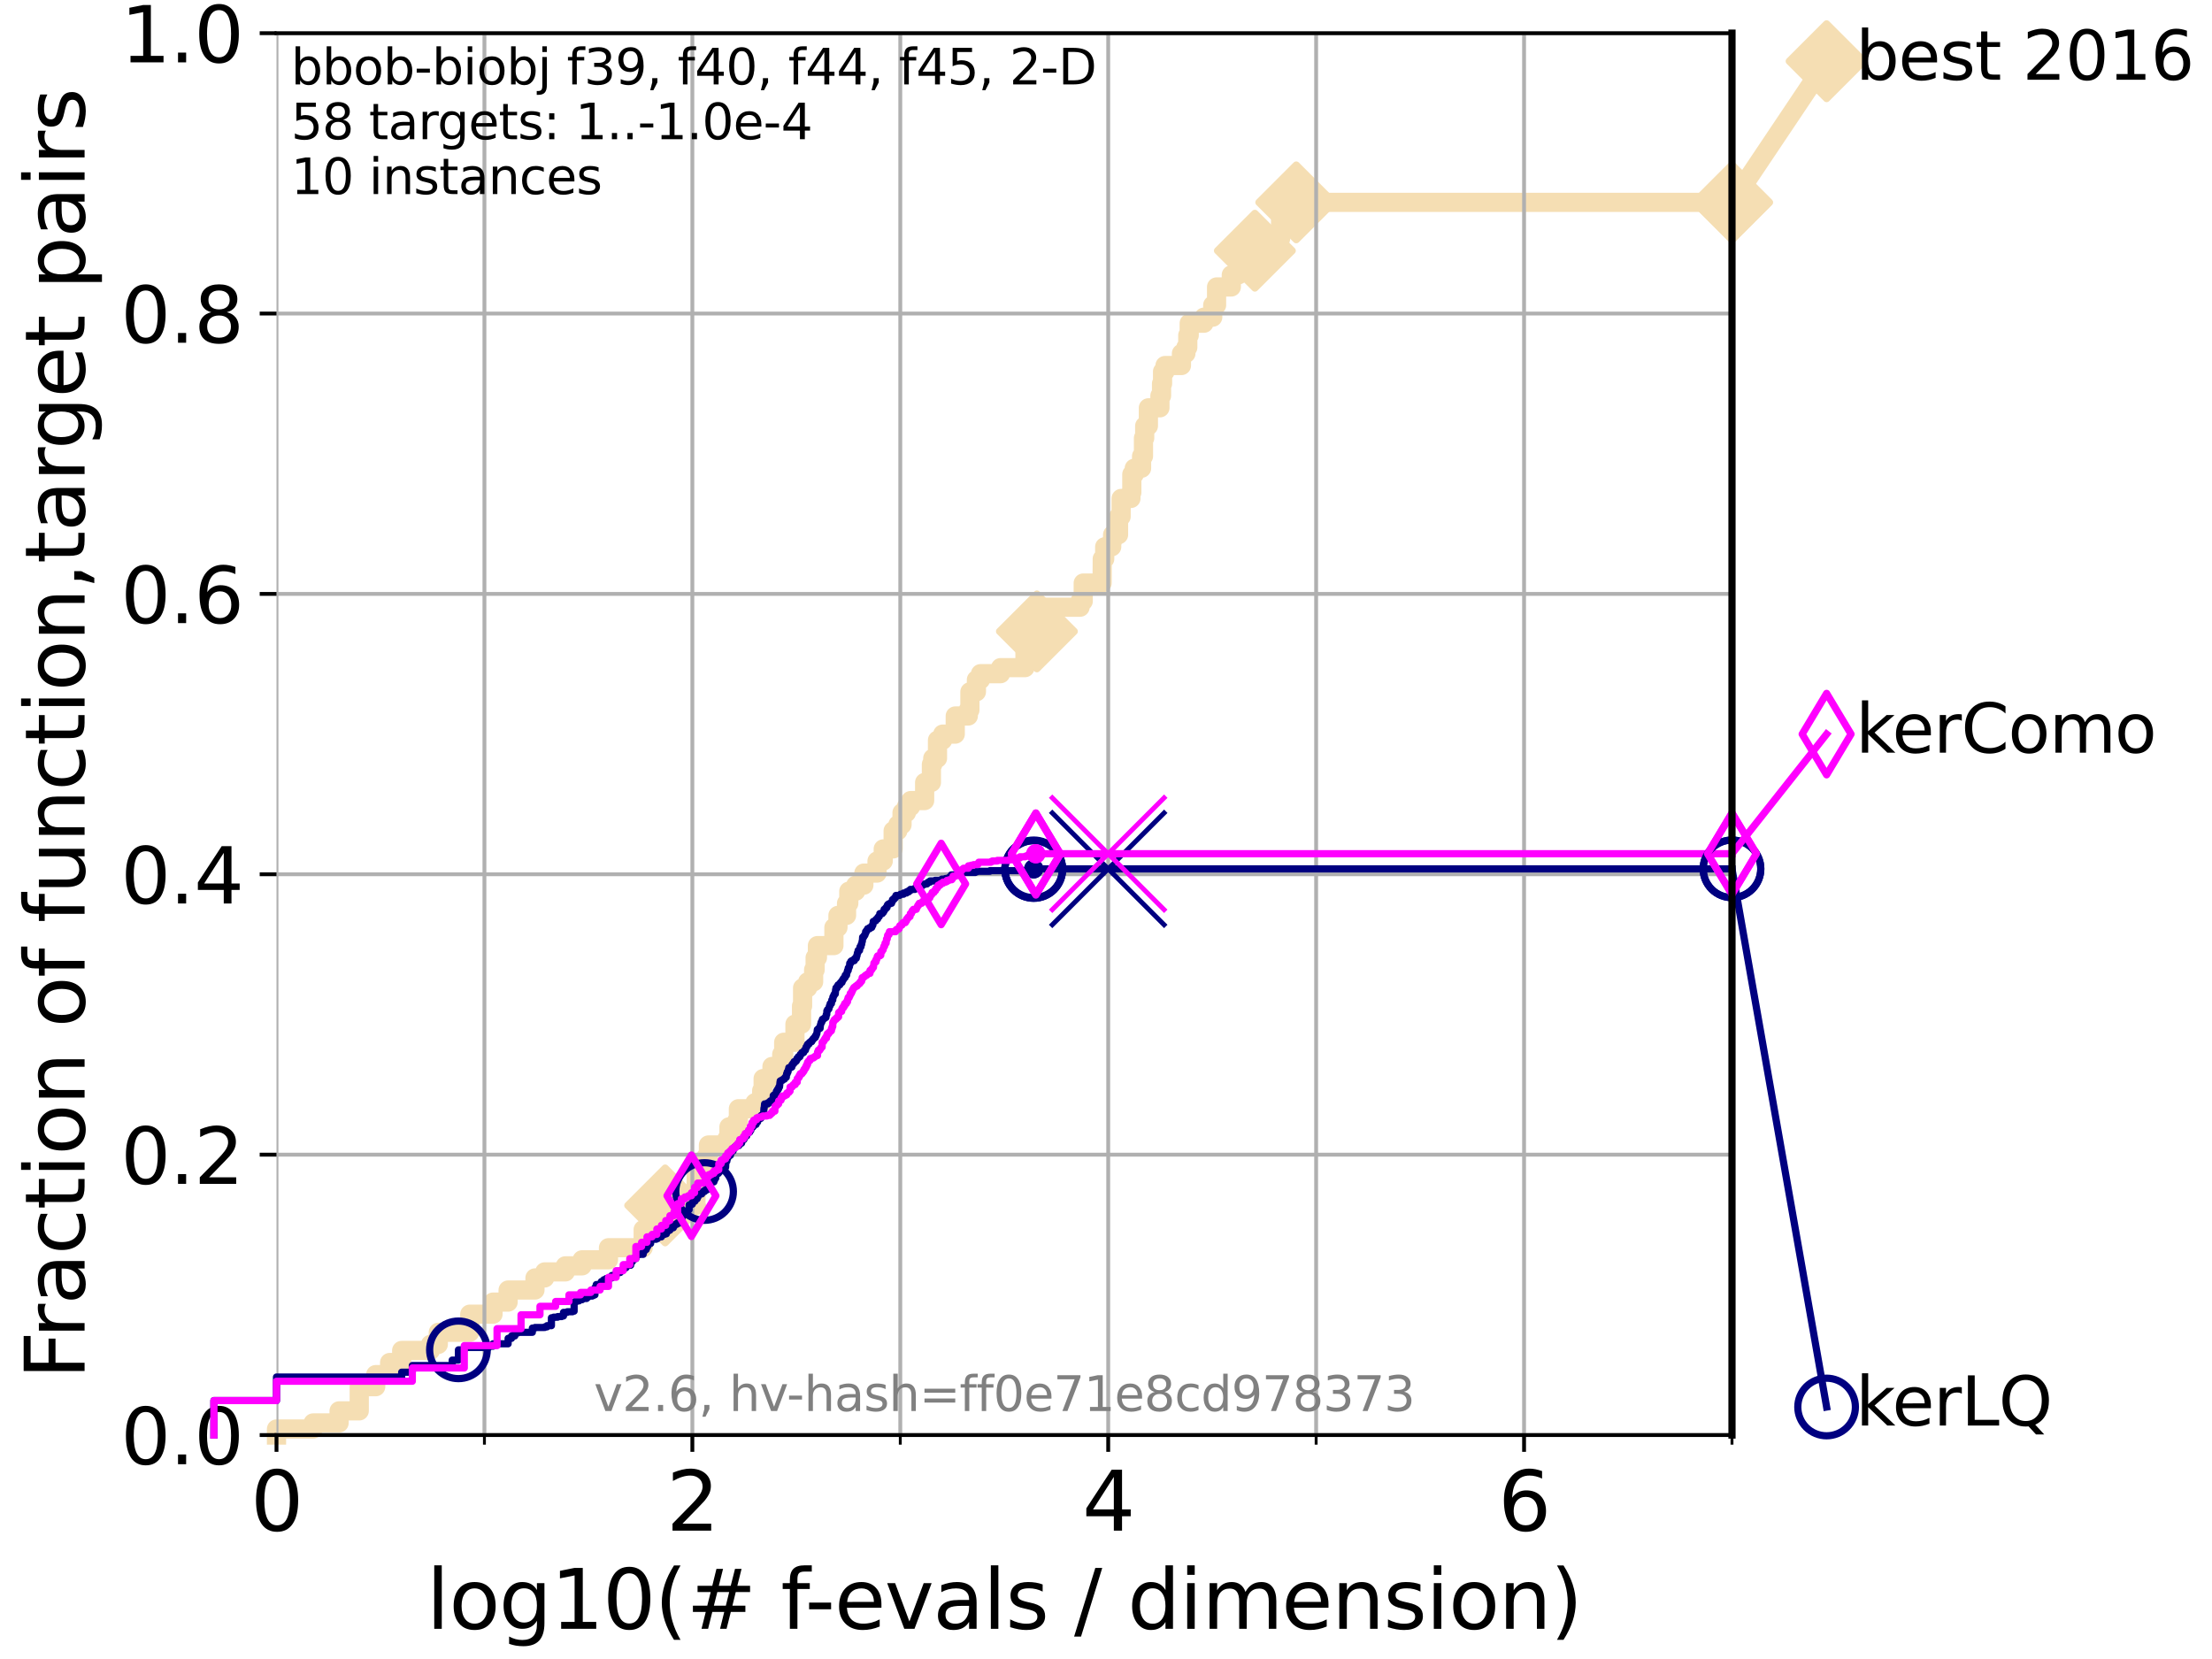 <?xml version="1.0" encoding="utf-8" standalone="no"?>
<!DOCTYPE svg PUBLIC "-//W3C//DTD SVG 1.1//EN"
  "http://www.w3.org/Graphics/SVG/1.1/DTD/svg11.dtd">
<svg xmlns:xlink="http://www.w3.org/1999/xlink" width="460.8pt" height="345.6pt" viewBox="0 0 460.8 345.6" xmlns="http://www.w3.org/2000/svg" version="1.1">
 <defs>
  <style type="text/css">*{stroke-linejoin: round; stroke-linecap: butt}</style>
 </defs>
 <g id="figure_1">
  <g id="patch_1">
   <path d="M 0 345.6 
L 460.8 345.6 
L 460.8 0 
L 0 0 
z
" style="fill: #ffffff"/>
  </g>
  <g id="axes_1">
   <g id="patch_2">
    <path d="M 57.6 298.944 
L 360.806 298.944 
L 360.806 6.912 
L 57.6 6.912 
z
" style="fill: #ffffff"/>
   </g>
   <g id="line2d_1">
    <path d="M 57.6 298.944 
L 57.6 297.685 
L 65.227 297.685 
L 65.227 296.426 
L 70.639 296.426 
L 70.639 293.909 
L 74.837 293.909 
L 74.837 288.874 
L 78.267 288.874 
L 78.267 286.356 
L 81.166 286.356 
L 81.166 283.839 
L 83.678 283.839 
L 83.678 281.321 
L 89.669 281.321 
L 89.669 280.063 
L 91.306 280.063 
L 91.306 277.545 
L 97.858 277.545 
L 97.858 273.769 
L 102.708 273.769 
L 102.708 271.251 
L 105.851 271.251 
L 105.851 268.734 
L 111.442 268.734 
L 111.442 266.216 
L 113.478 266.216 
L 113.478 264.958 
L 117.772 264.958 
L 117.772 263.699 
L 121.266 263.699 
L 121.266 262.44 
L 126.757 262.44 
L 126.757 259.922 
L 133.983 259.922 
L 133.983 256.146 
L 135.835 256.146 
L 135.835 252.37 
L 138.566 252.37 
L 138.566 251.111 
L 144.968 251.111 
L 145.058 243.559 
L 147.022 243.559 
L 147.022 241.041 
L 147.582 241.041 
L 147.582 238.524 
L 151.414 238.524 
L 151.414 237.265 
L 151.858 237.265 
L 151.858 234.747 
L 153.479 234.747 
L 153.479 233.489 
L 153.821 233.489 
L 153.821 230.971 
L 157.27 230.971 
L 157.27 229.712 
L 158.674 229.712 
L 158.674 227.195 
L 158.977 227.195 
L 158.977 224.677 
L 160.817 224.677 
L 160.817 222.16 
L 162.845 222.16 
L 162.845 219.642 
L 163.26 219.642 
L 163.26 217.125 
L 165.605 217.125 
L 165.605 213.348 
L 166.973 213.348 
L 166.973 209.572 
L 167.196 209.572 
L 167.196 205.796 
L 168.248 205.796 
L 168.248 204.537 
L 169.492 204.537 
L 169.492 202.02 
L 169.808 202.02 
L 169.808 199.502 
L 170.285 199.502 
L 170.285 196.985 
L 173.719 196.985 
L 173.719 193.208 
L 174.563 193.208 
L 174.563 190.691 
L 176.351 190.691 
L 176.351 188.173 
L 176.822 188.173 
L 176.822 185.656 
L 178.263 185.656 
L 178.263 184.397 
L 179.956 184.397 
L 179.956 181.879 
L 182.702 181.879 
L 182.702 179.362 
L 183.995 179.362 
L 183.995 176.844 
L 186.059 176.844 
L 186.059 173.068 
L 187.04 173.068 
L 187.04 171.809 
L 187.909 171.809 
L 187.909 169.292 
L 188.827 169.292 
L 188.827 168.033 
L 189.703 168.033 
L 189.703 166.774 
L 192.618 166.774 
L 192.618 162.998 
L 194.029 162.998 
L 194.029 159.222 
L 194.313 159.222 
L 194.313 157.963 
L 195.298 157.963 
L 195.298 154.187 
L 196.381 154.187 
L 196.381 152.928 
L 198.996 152.928 
L 198.996 149.152 
L 201.716 149.152 
L 201.716 147.893 
L 202.05 147.893 
L 202.05 144.117 
L 203.405 144.117 
L 203.405 141.599 
L 204.256 141.599 
L 204.256 140.34 
L 208.433 140.34 
L 208.433 139.082 
L 213.518 139.082 
L 213.518 135.305 
L 215.232 135.305 
L 215.232 131.529 
L 216.004 131.529 
L 216.004 127.753 
L 217.453 127.753 
L 217.453 126.494 
L 225 126.494 
L 225 125.235 
L 225.656 125.235 
L 225.656 121.459 
L 229.591 121.459 
L 229.619 116.424 
L 230.13 116.424 
L 230.13 113.906 
L 231.591 113.906 
L 231.591 112.648 
L 231.782 112.648 
L 231.782 111.389 
L 233.015 111.389 
L 233.015 107.613 
L 233.551 107.613 
L 233.551 103.836 
L 235.591 103.836 
L 235.591 102.578 
L 235.78 102.578 
L 235.78 98.801 
L 236.291 98.801 
L 236.291 97.543 
L 237.812 97.543 
L 237.812 95.025 
L 238.206 95.025 
L 238.206 91.249 
L 238.461 91.249 
L 238.461 88.731 
L 239.23 88.731 
L 239.23 84.955 
L 241.634 84.955 
L 241.634 82.438 
L 241.969 82.438 
L 241.969 79.92 
L 242.182 79.92 
L 242.182 77.402 
L 242.694 77.402 
L 242.694 76.144 
L 246.117 76.144 
L 246.117 73.626 
L 247.046 73.626 
L 247.046 72.367 
L 247.436 72.367 
L 247.436 69.85 
L 247.733 69.85 
L 247.733 67.332 
L 250.803 67.332 
L 250.803 66.074 
L 252.635 66.074 
L 252.635 63.556 
L 253.434 63.556 
L 253.434 59.78 
L 256.505 59.78 
L 256.505 57.262 
L 257.978 57.262 
L 257.978 53.486 
L 261.412 53.486 
L 261.412 52.227 
L 265.305 52.227 
L 265.305 49.71 
L 266.767 49.71 
L 266.767 45.934 
L 270.033 45.934 
L 270.033 42.157 
L 360.806 42.157 
L 360.806 42.157 
" style="fill: none; stroke: #f5deb3; stroke-width: 4; stroke-linecap: square"/>
   </g>
   <g id="line2d_2">
    <defs>
     <path id="mdd3c6985e2" d="M -0 7.778 
L 7.778 0 
L 0 -7.778 
L -7.778 -0 
z
" style="stroke: #f5deb3; stroke-width: 1.5; stroke-linejoin: miter"/>
    </defs>
    <g>
     <use xlink:href="#mdd3c6985e2" x="138.566" y="251.111" style="fill: #f5deb3; stroke: #f5deb3; stroke-width: 1.5; stroke-linejoin: miter"/>
     <use xlink:href="#mdd3c6985e2" x="216.004" y="131.529" style="fill: #f5deb3; stroke: #f5deb3; stroke-width: 1.5; stroke-linejoin: miter"/>
     <use xlink:href="#mdd3c6985e2" x="261.412" y="52.227" style="fill: #f5deb3; stroke: #f5deb3; stroke-width: 1.5; stroke-linejoin: miter"/>
     <use xlink:href="#mdd3c6985e2" x="270.033" y="42.157" style="fill: #f5deb3; stroke: #f5deb3; stroke-width: 1.5; stroke-linejoin: miter"/>
     <use xlink:href="#mdd3c6985e2" x="360.806" y="42.157" style="fill: #f5deb3; stroke: #f5deb3; stroke-width: 1.5; stroke-linejoin: miter"/>
    </g>
   </g>
   <g id="line2d_3">
    <path style="fill: none; stroke: #f5deb3; stroke-width: 4; stroke-linecap: square"/>
    <g/>
   </g>
   <g id="line2d_4">
    <path d="M 360.806 42.157 
L 380.515 12.753 
" style="fill: none; stroke: #f5deb3; stroke-width: 4; stroke-linecap: square"/>
    <g>
     <use xlink:href="#mdd3c6985e2" x="360.806" y="42.157" style="fill: #f5deb3; stroke: #f5deb3; stroke-width: 1.5; stroke-linejoin: miter"/>
     <use xlink:href="#mdd3c6985e2" x="380.515" y="12.753" style="fill: #f5deb3; stroke: #f5deb3; stroke-width: 1.5; stroke-linejoin: miter"/>
    </g>
   </g>
   <g id="matplotlib.axis_1">
    <g id="xtick_1">
     <g id="line2d_5">
      <path d="M 57.6 298.944 
L 57.6 6.912 
" clip-path="url(#p8cfd9dc1e2)" style="fill: none; stroke: #b0b0b0; stroke-width: 0.8; stroke-linecap: square"/>
     </g>
     <g id="line2d_6">
      <defs>
       <path id="m4b8d946269" d="M 0 0 
L 0 3.5 
" style="stroke: #000000; stroke-width: 0.8"/>
      </defs>
      <g>
       <use xlink:href="#m4b8d946269" x="57.6" y="298.944" style="stroke: #000000; stroke-width: 0.8"/>
      </g>
     </g>
     <g id="text_1">
      <!-- 0 -->
      <g transform="translate(52.192 318.861) scale(0.17 -0.17)">
       <defs>
        <path id="DejaVuSans-30" d="M 2034 4250 
Q 1547 4250 1301 3770 
Q 1056 3291 1056 2328 
Q 1056 1369 1301 889 
Q 1547 409 2034 409 
Q 2525 409 2770 889 
Q 3016 1369 3016 2328 
Q 3016 3291 2770 3770 
Q 2525 4250 2034 4250 
z
M 2034 4750 
Q 2819 4750 3233 4129 
Q 3647 3509 3647 2328 
Q 3647 1150 3233 529 
Q 2819 -91 2034 -91 
Q 1250 -91 836 529 
Q 422 1150 422 2328 
Q 422 3509 836 4129 
Q 1250 4750 2034 4750 
z
" transform="scale(0.016)"/>
       </defs>
       <use xlink:href="#DejaVuSans-30"/>
      </g>
     </g>
    </g>
    <g id="xtick_2">
     <g id="line2d_7">
      <path d="M 144.23 298.944 
L 144.23 6.912 
" clip-path="url(#p8cfd9dc1e2)" style="fill: none; stroke: #b0b0b0; stroke-width: 0.8; stroke-linecap: square"/>
     </g>
     <g id="line2d_8">
      <g>
       <use xlink:href="#m4b8d946269" x="144.23" y="298.944" style="stroke: #000000; stroke-width: 0.8"/>
      </g>
     </g>
     <g id="text_2">
      <!-- 2 -->
      <g transform="translate(138.822 318.861) scale(0.17 -0.17)">
       <defs>
        <path id="DejaVuSans-32" d="M 1228 531 
L 3431 531 
L 3431 0 
L 469 0 
L 469 531 
Q 828 903 1448 1529 
Q 2069 2156 2228 2338 
Q 2531 2678 2651 2914 
Q 2772 3150 2772 3378 
Q 2772 3750 2511 3984 
Q 2250 4219 1831 4219 
Q 1534 4219 1204 4116 
Q 875 4013 500 3803 
L 500 4441 
Q 881 4594 1212 4672 
Q 1544 4750 1819 4750 
Q 2544 4750 2975 4387 
Q 3406 4025 3406 3419 
Q 3406 3131 3298 2873 
Q 3191 2616 2906 2266 
Q 2828 2175 2409 1742 
Q 1991 1309 1228 531 
z
" transform="scale(0.016)"/>
       </defs>
       <use xlink:href="#DejaVuSans-32"/>
      </g>
     </g>
    </g>
    <g id="xtick_3">
     <g id="line2d_9">
      <path d="M 230.861 298.944 
L 230.861 6.912 
" clip-path="url(#p8cfd9dc1e2)" style="fill: none; stroke: #b0b0b0; stroke-width: 0.8; stroke-linecap: square"/>
     </g>
     <g id="line2d_10">
      <g>
       <use xlink:href="#m4b8d946269" x="230.861" y="298.944" style="stroke: #000000; stroke-width: 0.8"/>
      </g>
     </g>
     <g id="text_3">
      <!-- 4 -->
      <g transform="translate(225.453 318.861) scale(0.17 -0.17)">
       <defs>
        <path id="DejaVuSans-34" d="M 2419 4116 
L 825 1625 
L 2419 1625 
L 2419 4116 
z
M 2253 4666 
L 3047 4666 
L 3047 1625 
L 3713 1625 
L 3713 1100 
L 3047 1100 
L 3047 0 
L 2419 0 
L 2419 1100 
L 313 1100 
L 313 1709 
L 2253 4666 
z
" transform="scale(0.016)"/>
       </defs>
       <use xlink:href="#DejaVuSans-34"/>
      </g>
     </g>
    </g>
    <g id="xtick_4">
     <g id="line2d_11">
      <path d="M 317.491 298.944 
L 317.491 6.912 
" clip-path="url(#p8cfd9dc1e2)" style="fill: none; stroke: #b0b0b0; stroke-width: 0.8; stroke-linecap: square"/>
     </g>
     <g id="line2d_12">
      <g>
       <use xlink:href="#m4b8d946269" x="317.491" y="298.944" style="stroke: #000000; stroke-width: 0.8"/>
      </g>
     </g>
     <g id="text_4">
      <!-- 6 -->
      <g transform="translate(312.083 318.861) scale(0.17 -0.17)">
       <defs>
        <path id="DejaVuSans-36" d="M 2113 2584 
Q 1688 2584 1439 2293 
Q 1191 2003 1191 1497 
Q 1191 994 1439 701 
Q 1688 409 2113 409 
Q 2538 409 2786 701 
Q 3034 994 3034 1497 
Q 3034 2003 2786 2293 
Q 2538 2584 2113 2584 
z
M 3366 4563 
L 3366 3988 
Q 3128 4100 2886 4159 
Q 2644 4219 2406 4219 
Q 1781 4219 1451 3797 
Q 1122 3375 1075 2522 
Q 1259 2794 1537 2939 
Q 1816 3084 2150 3084 
Q 2853 3084 3261 2657 
Q 3669 2231 3669 1497 
Q 3669 778 3244 343 
Q 2819 -91 2113 -91 
Q 1303 -91 875 529 
Q 447 1150 447 2328 
Q 447 3434 972 4092 
Q 1497 4750 2381 4750 
Q 2619 4750 2861 4703 
Q 3103 4656 3366 4563 
z
" transform="scale(0.016)"/>
       </defs>
       <use xlink:href="#DejaVuSans-36"/>
      </g>
     </g>
    </g>
    <g id="xtick_5">
     <g id="line2d_13">
      <path d="M 100.915 298.944 
L 100.915 6.912 
" clip-path="url(#p8cfd9dc1e2)" style="fill: none; stroke: #b0b0b0; stroke-width: 0.8; stroke-linecap: square"/>
     </g>
     <g id="line2d_14">
      <defs>
       <path id="m2545a7373a" d="M 0 0 
L 0 2 
" style="stroke: #000000; stroke-width: 0.6"/>
      </defs>
      <g>
       <use xlink:href="#m2545a7373a" x="100.915" y="298.944" style="stroke: #000000; stroke-width: 0.6"/>
      </g>
     </g>
    </g>
    <g id="xtick_6">
     <g id="line2d_15">
      <path d="M 187.546 298.944 
L 187.546 6.912 
" clip-path="url(#p8cfd9dc1e2)" style="fill: none; stroke: #b0b0b0; stroke-width: 0.8; stroke-linecap: square"/>
     </g>
     <g id="line2d_16">
      <g>
       <use xlink:href="#m2545a7373a" x="187.546" y="298.944" style="stroke: #000000; stroke-width: 0.6"/>
      </g>
     </g>
    </g>
    <g id="xtick_7">
     <g id="line2d_17">
      <path d="M 274.176 298.944 
L 274.176 6.912 
" clip-path="url(#p8cfd9dc1e2)" style="fill: none; stroke: #b0b0b0; stroke-width: 0.8; stroke-linecap: square"/>
     </g>
     <g id="line2d_18">
      <g>
       <use xlink:href="#m2545a7373a" x="274.176" y="298.944" style="stroke: #000000; stroke-width: 0.6"/>
      </g>
     </g>
    </g>
    <g id="xtick_8">
     <g id="line2d_19">
      <path d="M 360.806 298.944 
L 360.806 6.912 
" clip-path="url(#p8cfd9dc1e2)" style="fill: none; stroke: #b0b0b0; stroke-width: 0.8; stroke-linecap: square"/>
     </g>
     <g id="line2d_20">
      <g>
       <use xlink:href="#m2545a7373a" x="360.806" y="298.944" style="stroke: #000000; stroke-width: 0.6"/>
      </g>
     </g>
    </g>
    <g id="text_5">
     <!-- log10(# f-evals / dimension) -->
     <g transform="translate(88.823 339.314) scale(0.17 -0.17)">
      <defs>
       <path id="DejaVuSans-6c" d="M 603 4863 
L 1178 4863 
L 1178 0 
L 603 0 
L 603 4863 
z
" transform="scale(0.016)"/>
       <path id="DejaVuSans-6f" d="M 1959 3097 
Q 1497 3097 1228 2736 
Q 959 2375 959 1747 
Q 959 1119 1226 758 
Q 1494 397 1959 397 
Q 2419 397 2687 759 
Q 2956 1122 2956 1747 
Q 2956 2369 2687 2733 
Q 2419 3097 1959 3097 
z
M 1959 3584 
Q 2709 3584 3137 3096 
Q 3566 2609 3566 1747 
Q 3566 888 3137 398 
Q 2709 -91 1959 -91 
Q 1206 -91 779 398 
Q 353 888 353 1747 
Q 353 2609 779 3096 
Q 1206 3584 1959 3584 
z
" transform="scale(0.016)"/>
       <path id="DejaVuSans-67" d="M 2906 1791 
Q 2906 2416 2648 2759 
Q 2391 3103 1925 3103 
Q 1463 3103 1205 2759 
Q 947 2416 947 1791 
Q 947 1169 1205 825 
Q 1463 481 1925 481 
Q 2391 481 2648 825 
Q 2906 1169 2906 1791 
z
M 3481 434 
Q 3481 -459 3084 -895 
Q 2688 -1331 1869 -1331 
Q 1566 -1331 1297 -1286 
Q 1028 -1241 775 -1147 
L 775 -588 
Q 1028 -725 1275 -790 
Q 1522 -856 1778 -856 
Q 2344 -856 2625 -561 
Q 2906 -266 2906 331 
L 2906 616 
Q 2728 306 2450 153 
Q 2172 0 1784 0 
Q 1141 0 747 490 
Q 353 981 353 1791 
Q 353 2603 747 3093 
Q 1141 3584 1784 3584 
Q 2172 3584 2450 3431 
Q 2728 3278 2906 2969 
L 2906 3500 
L 3481 3500 
L 3481 434 
z
" transform="scale(0.016)"/>
       <path id="DejaVuSans-31" d="M 794 531 
L 1825 531 
L 1825 4091 
L 703 3866 
L 703 4441 
L 1819 4666 
L 2450 4666 
L 2450 531 
L 3481 531 
L 3481 0 
L 794 0 
L 794 531 
z
" transform="scale(0.016)"/>
       <path id="DejaVuSans-28" d="M 1984 4856 
Q 1566 4138 1362 3434 
Q 1159 2731 1159 2009 
Q 1159 1288 1364 580 
Q 1569 -128 1984 -844 
L 1484 -844 
Q 1016 -109 783 600 
Q 550 1309 550 2009 
Q 550 2706 781 3412 
Q 1013 4119 1484 4856 
L 1984 4856 
z
" transform="scale(0.016)"/>
       <path id="DejaVuSans-23" d="M 3272 2816 
L 2363 2816 
L 2100 1772 
L 3016 1772 
L 3272 2816 
z
M 2803 4594 
L 2478 3297 
L 3391 3297 
L 3719 4594 
L 4219 4594 
L 3897 3297 
L 4872 3297 
L 4872 2816 
L 3775 2816 
L 3519 1772 
L 4513 1772 
L 4513 1294 
L 3397 1294 
L 3072 0 
L 2572 0 
L 2894 1294 
L 1978 1294 
L 1656 0 
L 1153 0 
L 1478 1294 
L 494 1294 
L 494 1772 
L 1594 1772 
L 1856 2816 
L 850 2816 
L 850 3297 
L 1978 3297 
L 2297 4594 
L 2803 4594 
z
" transform="scale(0.016)"/>
       <path id="DejaVuSans-20" transform="scale(0.016)"/>
       <path id="DejaVuSans-66" d="M 2375 4863 
L 2375 4384 
L 1825 4384 
Q 1516 4384 1395 4259 
Q 1275 4134 1275 3809 
L 1275 3500 
L 2222 3500 
L 2222 3053 
L 1275 3053 
L 1275 0 
L 697 0 
L 697 3053 
L 147 3053 
L 147 3500 
L 697 3500 
L 697 3744 
Q 697 4328 969 4595 
Q 1241 4863 1831 4863 
L 2375 4863 
z
" transform="scale(0.016)"/>
       <path id="DejaVuSans-2d" d="M 313 2009 
L 1997 2009 
L 1997 1497 
L 313 1497 
L 313 2009 
z
" transform="scale(0.016)"/>
       <path id="DejaVuSans-65" d="M 3597 1894 
L 3597 1613 
L 953 1613 
Q 991 1019 1311 708 
Q 1631 397 2203 397 
Q 2534 397 2845 478 
Q 3156 559 3463 722 
L 3463 178 
Q 3153 47 2828 -22 
Q 2503 -91 2169 -91 
Q 1331 -91 842 396 
Q 353 884 353 1716 
Q 353 2575 817 3079 
Q 1281 3584 2069 3584 
Q 2775 3584 3186 3129 
Q 3597 2675 3597 1894 
z
M 3022 2063 
Q 3016 2534 2758 2815 
Q 2500 3097 2075 3097 
Q 1594 3097 1305 2825 
Q 1016 2553 972 2059 
L 3022 2063 
z
" transform="scale(0.016)"/>
       <path id="DejaVuSans-76" d="M 191 3500 
L 800 3500 
L 1894 563 
L 2988 3500 
L 3597 3500 
L 2284 0 
L 1503 0 
L 191 3500 
z
" transform="scale(0.016)"/>
       <path id="DejaVuSans-61" d="M 2194 1759 
Q 1497 1759 1228 1600 
Q 959 1441 959 1056 
Q 959 750 1161 570 
Q 1363 391 1709 391 
Q 2188 391 2477 730 
Q 2766 1069 2766 1631 
L 2766 1759 
L 2194 1759 
z
M 3341 1997 
L 3341 0 
L 2766 0 
L 2766 531 
Q 2569 213 2275 61 
Q 1981 -91 1556 -91 
Q 1019 -91 701 211 
Q 384 513 384 1019 
Q 384 1609 779 1909 
Q 1175 2209 1959 2209 
L 2766 2209 
L 2766 2266 
Q 2766 2663 2505 2880 
Q 2244 3097 1772 3097 
Q 1472 3097 1187 3025 
Q 903 2953 641 2809 
L 641 3341 
Q 956 3463 1253 3523 
Q 1550 3584 1831 3584 
Q 2591 3584 2966 3190 
Q 3341 2797 3341 1997 
z
" transform="scale(0.016)"/>
       <path id="DejaVuSans-73" d="M 2834 3397 
L 2834 2853 
Q 2591 2978 2328 3040 
Q 2066 3103 1784 3103 
Q 1356 3103 1142 2972 
Q 928 2841 928 2578 
Q 928 2378 1081 2264 
Q 1234 2150 1697 2047 
L 1894 2003 
Q 2506 1872 2764 1633 
Q 3022 1394 3022 966 
Q 3022 478 2636 193 
Q 2250 -91 1575 -91 
Q 1294 -91 989 -36 
Q 684 19 347 128 
L 347 722 
Q 666 556 975 473 
Q 1284 391 1588 391 
Q 1994 391 2212 530 
Q 2431 669 2431 922 
Q 2431 1156 2273 1281 
Q 2116 1406 1581 1522 
L 1381 1569 
Q 847 1681 609 1914 
Q 372 2147 372 2553 
Q 372 3047 722 3315 
Q 1072 3584 1716 3584 
Q 2034 3584 2315 3537 
Q 2597 3491 2834 3397 
z
" transform="scale(0.016)"/>
       <path id="DejaVuSans-2f" d="M 1625 4666 
L 2156 4666 
L 531 -594 
L 0 -594 
L 1625 4666 
z
" transform="scale(0.016)"/>
       <path id="DejaVuSans-64" d="M 2906 2969 
L 2906 4863 
L 3481 4863 
L 3481 0 
L 2906 0 
L 2906 525 
Q 2725 213 2448 61 
Q 2172 -91 1784 -91 
Q 1150 -91 751 415 
Q 353 922 353 1747 
Q 353 2572 751 3078 
Q 1150 3584 1784 3584 
Q 2172 3584 2448 3432 
Q 2725 3281 2906 2969 
z
M 947 1747 
Q 947 1113 1208 752 
Q 1469 391 1925 391 
Q 2381 391 2643 752 
Q 2906 1113 2906 1747 
Q 2906 2381 2643 2742 
Q 2381 3103 1925 3103 
Q 1469 3103 1208 2742 
Q 947 2381 947 1747 
z
" transform="scale(0.016)"/>
       <path id="DejaVuSans-69" d="M 603 3500 
L 1178 3500 
L 1178 0 
L 603 0 
L 603 3500 
z
M 603 4863 
L 1178 4863 
L 1178 4134 
L 603 4134 
L 603 4863 
z
" transform="scale(0.016)"/>
       <path id="DejaVuSans-6d" d="M 3328 2828 
Q 3544 3216 3844 3400 
Q 4144 3584 4550 3584 
Q 5097 3584 5394 3201 
Q 5691 2819 5691 2113 
L 5691 0 
L 5113 0 
L 5113 2094 
Q 5113 2597 4934 2840 
Q 4756 3084 4391 3084 
Q 3944 3084 3684 2787 
Q 3425 2491 3425 1978 
L 3425 0 
L 2847 0 
L 2847 2094 
Q 2847 2600 2669 2842 
Q 2491 3084 2119 3084 
Q 1678 3084 1418 2786 
Q 1159 2488 1159 1978 
L 1159 0 
L 581 0 
L 581 3500 
L 1159 3500 
L 1159 2956 
Q 1356 3278 1631 3431 
Q 1906 3584 2284 3584 
Q 2666 3584 2933 3390 
Q 3200 3197 3328 2828 
z
" transform="scale(0.016)"/>
       <path id="DejaVuSans-6e" d="M 3513 2113 
L 3513 0 
L 2938 0 
L 2938 2094 
Q 2938 2591 2744 2837 
Q 2550 3084 2163 3084 
Q 1697 3084 1428 2787 
Q 1159 2491 1159 1978 
L 1159 0 
L 581 0 
L 581 3500 
L 1159 3500 
L 1159 2956 
Q 1366 3272 1645 3428 
Q 1925 3584 2291 3584 
Q 2894 3584 3203 3211 
Q 3513 2838 3513 2113 
z
" transform="scale(0.016)"/>
       <path id="DejaVuSans-29" d="M 513 4856 
L 1013 4856 
Q 1481 4119 1714 3412 
Q 1947 2706 1947 2009 
Q 1947 1309 1714 600 
Q 1481 -109 1013 -844 
L 513 -844 
Q 928 -128 1133 580 
Q 1338 1288 1338 2009 
Q 1338 2731 1133 3434 
Q 928 4138 513 4856 
z
" transform="scale(0.016)"/>
      </defs>
      <use xlink:href="#DejaVuSans-6c"/>
      <use xlink:href="#DejaVuSans-6f" x="27.783"/>
      <use xlink:href="#DejaVuSans-67" x="88.965"/>
      <use xlink:href="#DejaVuSans-31" x="152.441"/>
      <use xlink:href="#DejaVuSans-30" x="216.064"/>
      <use xlink:href="#DejaVuSans-28" x="279.688"/>
      <use xlink:href="#DejaVuSans-23" x="318.701"/>
      <use xlink:href="#DejaVuSans-20" x="402.49"/>
      <use xlink:href="#DejaVuSans-66" x="434.277"/>
      <use xlink:href="#DejaVuSans-2d" x="463.982"/>
      <use xlink:href="#DejaVuSans-65" x="500.066"/>
      <use xlink:href="#DejaVuSans-76" x="561.59"/>
      <use xlink:href="#DejaVuSans-61" x="620.77"/>
      <use xlink:href="#DejaVuSans-6c" x="682.049"/>
      <use xlink:href="#DejaVuSans-73" x="709.832"/>
      <use xlink:href="#DejaVuSans-20" x="761.932"/>
      <use xlink:href="#DejaVuSans-2f" x="793.719"/>
      <use xlink:href="#DejaVuSans-20" x="827.41"/>
      <use xlink:href="#DejaVuSans-64" x="859.197"/>
      <use xlink:href="#DejaVuSans-69" x="922.674"/>
      <use xlink:href="#DejaVuSans-6d" x="950.457"/>
      <use xlink:href="#DejaVuSans-65" x="1047.869"/>
      <use xlink:href="#DejaVuSans-6e" x="1109.393"/>
      <use xlink:href="#DejaVuSans-73" x="1172.771"/>
      <use xlink:href="#DejaVuSans-69" x="1224.871"/>
      <use xlink:href="#DejaVuSans-6f" x="1252.654"/>
      <use xlink:href="#DejaVuSans-6e" x="1313.836"/>
      <use xlink:href="#DejaVuSans-29" x="1377.215"/>
     </g>
    </g>
   </g>
   <g id="matplotlib.axis_2">
    <g id="ytick_1">
     <g id="line2d_21">
      <path d="M 57.6 298.944 
L 360.806 298.944 
" clip-path="url(#p8cfd9dc1e2)" style="fill: none; stroke: #b0b0b0; stroke-width: 0.8; stroke-linecap: square"/>
     </g>
     <g id="line2d_22">
      <defs>
       <path id="m340626a2aa" d="M 0 0 
L -3.5 0 
" style="stroke: #000000; stroke-width: 0.8"/>
      </defs>
      <g>
       <use xlink:href="#m340626a2aa" x="57.6" y="298.944" style="stroke: #000000; stroke-width: 0.8"/>
      </g>
     </g>
     <g id="text_6">
      <!-- 0.0 -->
      <g transform="translate(25.155 305.023) scale(0.16 -0.16)">
       <defs>
        <path id="DejaVuSans-2e" d="M 684 794 
L 1344 794 
L 1344 0 
L 684 0 
L 684 794 
z
" transform="scale(0.016)"/>
       </defs>
       <use xlink:href="#DejaVuSans-30"/>
       <use xlink:href="#DejaVuSans-2e" x="63.623"/>
       <use xlink:href="#DejaVuSans-30" x="95.41"/>
      </g>
     </g>
    </g>
    <g id="ytick_2">
     <g id="line2d_23">
      <path d="M 57.6 240.538 
L 360.806 240.538 
" clip-path="url(#p8cfd9dc1e2)" style="fill: none; stroke: #b0b0b0; stroke-width: 0.8; stroke-linecap: square"/>
     </g>
     <g id="line2d_24">
      <g>
       <use xlink:href="#m340626a2aa" x="57.6" y="240.538" style="stroke: #000000; stroke-width: 0.8"/>
      </g>
     </g>
     <g id="text_7">
      <!-- 0.2 -->
      <g transform="translate(25.155 246.616) scale(0.16 -0.16)">
       <use xlink:href="#DejaVuSans-30"/>
       <use xlink:href="#DejaVuSans-2e" x="63.623"/>
       <use xlink:href="#DejaVuSans-32" x="95.41"/>
      </g>
     </g>
    </g>
    <g id="ytick_3">
     <g id="line2d_25">
      <path d="M 57.6 182.131 
L 360.806 182.131 
" clip-path="url(#p8cfd9dc1e2)" style="fill: none; stroke: #b0b0b0; stroke-width: 0.8; stroke-linecap: square"/>
     </g>
     <g id="line2d_26">
      <g>
       <use xlink:href="#m340626a2aa" x="57.6" y="182.131" style="stroke: #000000; stroke-width: 0.8"/>
      </g>
     </g>
     <g id="text_8">
      <!-- 0.4 -->
      <g transform="translate(25.155 188.21) scale(0.16 -0.16)">
       <use xlink:href="#DejaVuSans-30"/>
       <use xlink:href="#DejaVuSans-2e" x="63.623"/>
       <use xlink:href="#DejaVuSans-34" x="95.41"/>
      </g>
     </g>
    </g>
    <g id="ytick_4">
     <g id="line2d_27">
      <path d="M 57.6 123.725 
L 360.806 123.725 
" clip-path="url(#p8cfd9dc1e2)" style="fill: none; stroke: #b0b0b0; stroke-width: 0.8; stroke-linecap: square"/>
     </g>
     <g id="line2d_28">
      <g>
       <use xlink:href="#m340626a2aa" x="57.6" y="123.725" style="stroke: #000000; stroke-width: 0.8"/>
      </g>
     </g>
     <g id="text_9">
      <!-- 0.6 -->
      <g transform="translate(25.155 129.804) scale(0.16 -0.16)">
       <use xlink:href="#DejaVuSans-30"/>
       <use xlink:href="#DejaVuSans-2e" x="63.623"/>
       <use xlink:href="#DejaVuSans-36" x="95.41"/>
      </g>
     </g>
    </g>
    <g id="ytick_5">
     <g id="line2d_29">
      <path d="M 57.6 65.318 
L 360.806 65.318 
" clip-path="url(#p8cfd9dc1e2)" style="fill: none; stroke: #b0b0b0; stroke-width: 0.8; stroke-linecap: square"/>
     </g>
     <g id="line2d_30">
      <g>
       <use xlink:href="#m340626a2aa" x="57.6" y="65.318" style="stroke: #000000; stroke-width: 0.8"/>
      </g>
     </g>
     <g id="text_10">
      <!-- 0.8 -->
      <g transform="translate(25.155 71.397) scale(0.16 -0.16)">
       <defs>
        <path id="DejaVuSans-38" d="M 2034 2216 
Q 1584 2216 1326 1975 
Q 1069 1734 1069 1313 
Q 1069 891 1326 650 
Q 1584 409 2034 409 
Q 2484 409 2743 651 
Q 3003 894 3003 1313 
Q 3003 1734 2745 1975 
Q 2488 2216 2034 2216 
z
M 1403 2484 
Q 997 2584 770 2862 
Q 544 3141 544 3541 
Q 544 4100 942 4425 
Q 1341 4750 2034 4750 
Q 2731 4750 3128 4425 
Q 3525 4100 3525 3541 
Q 3525 3141 3298 2862 
Q 3072 2584 2669 2484 
Q 3125 2378 3379 2068 
Q 3634 1759 3634 1313 
Q 3634 634 3220 271 
Q 2806 -91 2034 -91 
Q 1263 -91 848 271 
Q 434 634 434 1313 
Q 434 1759 690 2068 
Q 947 2378 1403 2484 
z
M 1172 3481 
Q 1172 3119 1398 2916 
Q 1625 2713 2034 2713 
Q 2441 2713 2670 2916 
Q 2900 3119 2900 3481 
Q 2900 3844 2670 4047 
Q 2441 4250 2034 4250 
Q 1625 4250 1398 4047 
Q 1172 3844 1172 3481 
z
" transform="scale(0.016)"/>
       </defs>
       <use xlink:href="#DejaVuSans-30"/>
       <use xlink:href="#DejaVuSans-2e" x="63.623"/>
       <use xlink:href="#DejaVuSans-38" x="95.41"/>
      </g>
     </g>
    </g>
    <g id="ytick_6">
     <g id="line2d_31">
      <path d="M 57.6 6.912 
L 360.806 6.912 
" clip-path="url(#p8cfd9dc1e2)" style="fill: none; stroke: #b0b0b0; stroke-width: 0.8; stroke-linecap: square"/>
     </g>
     <g id="line2d_32">
      <g>
       <use xlink:href="#m340626a2aa" x="57.6" y="6.912" style="stroke: #000000; stroke-width: 0.8"/>
      </g>
     </g>
     <g id="text_11">
      <!-- 1.0 -->
      <g transform="translate(25.155 12.991) scale(0.16 -0.16)">
       <use xlink:href="#DejaVuSans-31"/>
       <use xlink:href="#DejaVuSans-2e" x="63.623"/>
       <use xlink:href="#DejaVuSans-30" x="95.41"/>
      </g>
     </g>
    </g>
    <g id="text_12">
     <!-- Fraction of function,target pairs -->
     <g transform="translate(17.62 287.313) rotate(-90) scale(0.17 -0.17)">
      <defs>
       <path id="DejaVuSans-46" d="M 628 4666 
L 3309 4666 
L 3309 4134 
L 1259 4134 
L 1259 2759 
L 3109 2759 
L 3109 2228 
L 1259 2228 
L 1259 0 
L 628 0 
L 628 4666 
z
" transform="scale(0.016)"/>
       <path id="DejaVuSans-72" d="M 2631 2963 
Q 2534 3019 2420 3045 
Q 2306 3072 2169 3072 
Q 1681 3072 1420 2755 
Q 1159 2438 1159 1844 
L 1159 0 
L 581 0 
L 581 3500 
L 1159 3500 
L 1159 2956 
Q 1341 3275 1631 3429 
Q 1922 3584 2338 3584 
Q 2397 3584 2469 3576 
Q 2541 3569 2628 3553 
L 2631 2963 
z
" transform="scale(0.016)"/>
       <path id="DejaVuSans-63" d="M 3122 3366 
L 3122 2828 
Q 2878 2963 2633 3030 
Q 2388 3097 2138 3097 
Q 1578 3097 1268 2742 
Q 959 2388 959 1747 
Q 959 1106 1268 751 
Q 1578 397 2138 397 
Q 2388 397 2633 464 
Q 2878 531 3122 666 
L 3122 134 
Q 2881 22 2623 -34 
Q 2366 -91 2075 -91 
Q 1284 -91 818 406 
Q 353 903 353 1747 
Q 353 2603 823 3093 
Q 1294 3584 2113 3584 
Q 2378 3584 2631 3529 
Q 2884 3475 3122 3366 
z
" transform="scale(0.016)"/>
       <path id="DejaVuSans-74" d="M 1172 4494 
L 1172 3500 
L 2356 3500 
L 2356 3053 
L 1172 3053 
L 1172 1153 
Q 1172 725 1289 603 
Q 1406 481 1766 481 
L 2356 481 
L 2356 0 
L 1766 0 
Q 1100 0 847 248 
Q 594 497 594 1153 
L 594 3053 
L 172 3053 
L 172 3500 
L 594 3500 
L 594 4494 
L 1172 4494 
z
" transform="scale(0.016)"/>
       <path id="DejaVuSans-75" d="M 544 1381 
L 544 3500 
L 1119 3500 
L 1119 1403 
Q 1119 906 1312 657 
Q 1506 409 1894 409 
Q 2359 409 2629 706 
Q 2900 1003 2900 1516 
L 2900 3500 
L 3475 3500 
L 3475 0 
L 2900 0 
L 2900 538 
Q 2691 219 2414 64 
Q 2138 -91 1772 -91 
Q 1169 -91 856 284 
Q 544 659 544 1381 
z
M 1991 3584 
L 1991 3584 
z
" transform="scale(0.016)"/>
       <path id="DejaVuSans-2c" d="M 750 794 
L 1409 794 
L 1409 256 
L 897 -744 
L 494 -744 
L 750 256 
L 750 794 
z
" transform="scale(0.016)"/>
       <path id="DejaVuSans-70" d="M 1159 525 
L 1159 -1331 
L 581 -1331 
L 581 3500 
L 1159 3500 
L 1159 2969 
Q 1341 3281 1617 3432 
Q 1894 3584 2278 3584 
Q 2916 3584 3314 3078 
Q 3713 2572 3713 1747 
Q 3713 922 3314 415 
Q 2916 -91 2278 -91 
Q 1894 -91 1617 61 
Q 1341 213 1159 525 
z
M 3116 1747 
Q 3116 2381 2855 2742 
Q 2594 3103 2138 3103 
Q 1681 3103 1420 2742 
Q 1159 2381 1159 1747 
Q 1159 1113 1420 752 
Q 1681 391 2138 391 
Q 2594 391 2855 752 
Q 3116 1113 3116 1747 
z
" transform="scale(0.016)"/>
      </defs>
      <use xlink:href="#DejaVuSans-46"/>
      <use xlink:href="#DejaVuSans-72" x="50.27"/>
      <use xlink:href="#DejaVuSans-61" x="91.383"/>
      <use xlink:href="#DejaVuSans-63" x="152.662"/>
      <use xlink:href="#DejaVuSans-74" x="207.643"/>
      <use xlink:href="#DejaVuSans-69" x="246.852"/>
      <use xlink:href="#DejaVuSans-6f" x="274.635"/>
      <use xlink:href="#DejaVuSans-6e" x="335.816"/>
      <use xlink:href="#DejaVuSans-20" x="399.195"/>
      <use xlink:href="#DejaVuSans-6f" x="430.982"/>
      <use xlink:href="#DejaVuSans-66" x="492.164"/>
      <use xlink:href="#DejaVuSans-20" x="527.369"/>
      <use xlink:href="#DejaVuSans-66" x="559.156"/>
      <use xlink:href="#DejaVuSans-75" x="594.361"/>
      <use xlink:href="#DejaVuSans-6e" x="657.74"/>
      <use xlink:href="#DejaVuSans-63" x="721.119"/>
      <use xlink:href="#DejaVuSans-74" x="776.1"/>
      <use xlink:href="#DejaVuSans-69" x="815.309"/>
      <use xlink:href="#DejaVuSans-6f" x="843.092"/>
      <use xlink:href="#DejaVuSans-6e" x="904.273"/>
      <use xlink:href="#DejaVuSans-2c" x="967.652"/>
      <use xlink:href="#DejaVuSans-74" x="999.439"/>
      <use xlink:href="#DejaVuSans-61" x="1038.648"/>
      <use xlink:href="#DejaVuSans-72" x="1099.928"/>
      <use xlink:href="#DejaVuSans-67" x="1139.291"/>
      <use xlink:href="#DejaVuSans-65" x="1202.768"/>
      <use xlink:href="#DejaVuSans-74" x="1264.291"/>
      <use xlink:href="#DejaVuSans-20" x="1303.5"/>
      <use xlink:href="#DejaVuSans-70" x="1335.287"/>
      <use xlink:href="#DejaVuSans-61" x="1398.764"/>
      <use xlink:href="#DejaVuSans-69" x="1460.043"/>
      <use xlink:href="#DejaVuSans-72" x="1487.826"/>
      <use xlink:href="#DejaVuSans-73" x="1528.939"/>
     </g>
    </g>
   </g>
   <g id="line2d_33">
    <defs>
     <path id="m8dbbeb8e07" d="M 0 1.5 
C 0.398 1.5 0.779 1.342 1.061 1.061 
C 1.342 0.779 1.5 0.398 1.5 0 
C 1.5 -0.398 1.342 -0.779 1.061 -1.061 
C 0.779 -1.342 0.398 -1.5 0 -1.5 
C -0.398 -1.5 -0.779 -1.342 -1.061 -1.061 
C -1.342 -0.779 -1.5 -0.398 -1.5 0 
C -1.5 0.398 -1.342 0.779 -1.061 1.061 
C -0.779 1.342 -0.398 1.5 0 1.5 
z
" style="stroke: #f5deb3"/>
    </defs>
    <g>
     <use xlink:href="#m8dbbeb8e07" x="270.033" y="42.157" style="fill: #f5deb3; stroke: #f5deb3"/>
     <use xlink:href="#m8dbbeb8e07" x="270.033" y="42.157" style="fill: #f5deb3; stroke: #f5deb3"/>
    </g>
   </g>
   <g id="line2d_34">
    <defs>
     <path id="m44a9303695" d="M 0 1.5 
C 0.398 1.5 0.779 1.342 1.061 1.061 
C 1.342 0.779 1.5 0.398 1.5 0 
C 1.5 -0.398 1.342 -0.779 1.061 -1.061 
C 0.779 -1.342 0.398 -1.5 0 -1.5 
C -0.398 -1.5 -0.779 -1.342 -1.061 -1.061 
C -1.342 -0.779 -1.5 -0.398 -1.5 0 
C -1.5 0.398 -1.342 0.779 -1.061 1.061 
C -0.779 1.342 -0.398 1.5 0 1.5 
z
" style="stroke: #000080"/>
    </defs>
    <g>
     <use xlink:href="#m44a9303695" x="215.342" y="180.998" style="fill: #000080; stroke: #000080"/>
     <use xlink:href="#m44a9303695" x="215.342" y="180.998" style="fill: #000080; stroke: #000080"/>
    </g>
   </g>
   <g id="line2d_35">
    <path d="M 44.561 298.944 
L 44.561 291.769 
L 57.6 291.769 
L 57.6 286.86 
L 83.678 286.86 
L 83.678 285.853 
L 85.894 285.853 
L 85.894 284.468 
L 94.206 284.468 
L 94.206 283.335 
L 95.503 283.335 
L 95.503 281.196 
L 96.718 281.196 
L 96.718 280.692 
L 101.833 280.692 
L 101.833 280.44 
L 102.708 280.44 
L 102.708 279.937 
L 105.851 279.937 
L 105.851 278.804 
L 106.561 278.804 
L 106.561 278.3 
L 107.245 278.3 
L 107.245 277.671 
L 107.905 277.671 
L 107.905 277.545 
L 110.897 277.545 
L 110.897 276.664 
L 111.442 276.664 
L 111.442 276.538 
L 113.478 276.538 
L 113.478 276.412 
L 113.954 276.412 
L 113.954 276.16 
L 114.872 276.16 
L 114.872 274.524 
L 115.315 274.524 
L 115.315 274.398 
L 116.17 274.398 
L 116.17 274.272 
L 116.988 274.272 
L 116.988 274.146 
L 117.384 274.146 
L 117.384 273.391 
L 118.152 273.391 
L 118.152 273.265 
L 119.248 273.265 
L 119.248 273.139 
L 119.6 273.139 
L 119.6 271.251 
L 119.945 271.251 
L 119.945 271 
L 120.617 271 
L 120.617 270.748 
L 121.266 270.748 
L 121.266 270.496 
L 122.199 270.496 
L 122.199 270.244 
L 122.5 270.244 
L 122.5 269.993 
L 123.375 269.993 
L 123.375 269.867 
L 123.658 269.867 
L 123.658 269.741 
L 123.936 269.741 
L 123.936 268.23 
L 124.211 268.23 
L 124.211 267.601 
L 125.012 267.601 
L 125.012 267.349 
L 125.271 267.349 
L 125.271 266.972 
L 125.527 266.972 
L 125.527 266.846 
L 125.779 266.846 
L 125.779 266.594 
L 126.275 266.594 
L 126.275 266.342 
L 126.994 266.342 
L 126.994 266.216 
L 127.458 266.216 
L 127.458 265.713 
L 127.911 265.713 
L 127.911 265.587 
L 128.134 265.587 
L 128.134 265.461 
L 128.354 265.461 
L 128.354 265.209 
L 128.786 265.209 
L 128.786 265.083 
L 129.209 265.083 
L 129.209 264.832 
L 129.417 264.832 
L 129.417 264.706 
L 129.623 264.706 
L 129.623 264.454 
L 129.826 264.454 
L 129.826 264.202 
L 130.226 264.202 
L 130.226 264.076 
L 130.423 264.076 
L 130.423 263.699 
L 130.618 263.699 
L 130.618 263.573 
L 131.378 263.573 
L 131.378 262.818 
L 131.747 262.818 
L 131.747 262.44 
L 131.929 262.44 
L 131.929 262.188 
L 132.464 262.188 
L 132.464 261.685 
L 132.639 261.685 
L 132.639 261.433 
L 132.984 261.433 
L 132.984 261.307 
L 133.983 261.307 
L 133.983 260.804 
L 134.145 260.804 
L 134.145 260.3 
L 134.621 260.3 
L 134.621 259.922 
L 134.777 259.922 
L 134.777 259.671 
L 134.932 259.671 
L 134.932 259.293 
L 135.085 259.293 
L 135.085 259.041 
L 135.539 259.041 
L 135.539 258.16 
L 136.697 258.16 
L 136.697 258.034 
L 136.975 258.034 
L 136.975 257.783 
L 137.113 257.783 
L 137.113 257.657 
L 137.788 257.657 
L 137.788 257.405 
L 137.92 257.405 
L 137.92 257.153 
L 138.439 257.153 
L 138.439 257.027 
L 138.819 257.027 
L 138.819 256.65 
L 138.944 256.65 
L 138.944 256.524 
L 139.068 256.524 
L 139.068 256.398 
L 139.314 256.398 
L 139.314 256.272 
L 139.556 256.272 
L 139.556 255.894 
L 139.677 255.894 
L 139.677 255.769 
L 140.266 255.769 
L 140.266 255.391 
L 140.497 255.391 
L 140.497 255.139 
L 140.725 255.139 
L 140.725 255.013 
L 141.062 255.013 
L 141.062 254.762 
L 141.718 254.762 
L 141.718 254.006 
L 142.038 254.006 
L 142.144 253.125 
L 142.248 253.125 
L 142.248 252.999 
L 142.865 252.999 
L 142.966 252.244 
L 143.364 252.244 
L 143.364 251.992 
L 143.56 251.992 
L 143.56 250.985 
L 143.946 250.985 
L 143.946 250.859 
L 144.23 250.859 
L 144.23 250.356 
L 144.51 250.356 
L 144.51 250.23 
L 144.786 250.23 
L 144.878 249.727 
L 145.238 249.727 
L 145.238 249.349 
L 145.415 249.349 
L 145.503 248.845 
L 145.591 248.845 
L 145.591 248.72 
L 146.194 248.72 
L 146.278 248.468 
L 146.362 248.468 
L 146.446 248.216 
L 146.778 248.216 
L 146.778 247.964 
L 147.103 247.964 
L 147.103 247.838 
L 147.344 247.838 
L 147.344 247.335 
L 147.582 247.335 
L 147.66 246.957 
L 147.738 246.957 
L 147.816 246.706 
L 147.894 246.706 
L 147.894 246.454 
L 148.125 246.454 
L 148.125 246.328 
L 148.277 246.328 
L 148.277 246.202 
L 148.727 246.202 
L 148.801 245.824 
L 148.874 245.824 
L 148.874 245.447 
L 149.093 245.447 
L 149.166 244.692 
L 149.31 244.692 
L 149.31 244.44 
L 149.666 244.44 
L 149.736 244.188 
L 149.876 244.188 
L 149.876 243.81 
L 150.015 243.81 
L 150.015 243.684 
L 150.221 243.684 
L 150.289 243.307 
L 150.627 243.307 
L 150.627 243.181 
L 151.155 243.181 
L 151.22 241.922 
L 151.414 241.922 
L 151.478 241.419 
L 151.542 241.419 
L 151.542 241.041 
L 151.732 241.041 
L 151.732 240.789 
L 151.983 240.789 
L 151.983 240.663 
L 152.169 240.663 
L 152.23 240.034 
L 152.292 240.034 
L 152.292 239.782 
L 152.716 239.782 
L 152.716 239.405 
L 152.835 239.405 
L 152.835 239.153 
L 153.072 239.153 
L 153.072 238.901 
L 153.306 238.901 
L 153.364 238.649 
L 153.934 238.649 
L 153.99 238.272 
L 154.157 238.272 
L 154.157 238.146 
L 154.487 238.146 
L 154.596 237.642 
L 154.65 237.642 
L 154.65 237.391 
L 154.971 237.391 
L 155.024 237.013 
L 155.13 237.013 
L 155.13 236.761 
L 155.34 236.761 
L 155.34 236.635 
L 155.547 236.635 
L 155.547 236.258 
L 155.701 236.258 
L 155.752 235.88 
L 156.156 235.88 
L 156.205 235.503 
L 156.403 235.503 
L 156.502 234.747 
L 156.89 234.747 
L 156.937 234.37 
L 157.033 234.37 
L 157.033 234.244 
L 157.503 234.244 
L 157.596 233.866 
L 157.688 233.866 
L 157.688 233.74 
L 157.826 233.74 
L 157.871 233.363 
L 157.962 233.363 
L 157.962 233.111 
L 158.232 233.111 
L 158.232 232.985 
L 158.498 232.985 
L 158.586 232.356 
L 158.761 232.356 
L 158.761 232.23 
L 158.934 232.23 
L 158.934 232.104 
L 159.063 232.104 
L 159.148 230.845 
L 159.19 230.845 
L 159.275 229.964 
L 159.98 229.964 
L 159.98 229.712 
L 160.303 229.712 
L 160.303 229.586 
L 160.463 229.586 
L 160.463 229.335 
L 160.738 229.335 
L 160.738 229.209 
L 161.01 229.209 
L 161.087 228.202 
L 161.24 228.202 
L 161.24 228.076 
L 161.654 228.076 
L 161.729 227.321 
L 161.877 227.321 
L 161.877 227.069 
L 162.06 227.069 
L 162.06 226.817 
L 162.205 226.817 
L 162.241 226.44 
L 162.385 226.44 
L 162.492 225.432 
L 162.528 225.432 
L 162.528 225.181 
L 162.74 225.181 
L 162.74 225.055 
L 163.019 225.055 
L 163.019 224.929 
L 163.157 224.929 
L 163.157 224.803 
L 163.43 224.803 
L 163.532 224.425 
L 163.8 224.425 
L 163.866 223.67 
L 163.998 223.67 
L 163.998 223.293 
L 164.162 223.293 
L 164.227 222.789 
L 164.292 222.789 
L 164.324 222.411 
L 164.74 222.411 
L 164.74 222.286 
L 164.96 222.286 
L 164.991 221.782 
L 165.177 221.782 
L 165.177 221.53 
L 165.392 221.53 
L 165.423 221.153 
L 165.785 221.153 
L 165.785 221.027 
L 165.904 221.027 
L 165.993 220.523 
L 166.228 220.523 
L 166.287 220.146 
L 166.633 220.146 
L 166.718 219.642 
L 166.917 219.642 
L 166.917 219.516 
L 167.029 219.516 
L 167.029 219.265 
L 167.417 219.265 
L 167.499 218.887 
L 167.581 218.887 
L 167.581 218.761 
L 167.797 218.761 
L 167.904 218.132 
L 168.064 218.132 
L 168.117 217.754 
L 168.248 217.754 
L 168.248 217.502 
L 168.535 217.502 
L 168.535 217.251 
L 168.663 217.251 
L 168.663 217.125 
L 168.842 217.125 
L 168.842 216.999 
L 169.095 216.999 
L 169.095 216.747 
L 169.245 216.747 
L 169.319 216.495 
L 169.393 216.495 
L 169.393 216.369 
L 169.565 216.369 
L 169.639 216.118 
L 169.857 216.118 
L 169.881 215.74 
L 170.024 215.74 
L 170.096 215.362 
L 170.167 215.362 
L 170.262 214.481 
L 170.473 214.481 
L 170.519 214.23 
L 170.842 214.23 
L 170.91 213.474 
L 170.956 213.474 
L 171.047 212.971 
L 171.182 212.971 
L 171.182 212.719 
L 171.294 212.719 
L 171.316 212.341 
L 171.538 212.341 
L 171.538 212.216 
L 171.691 212.216 
L 171.691 212.09 
L 171.865 212.09 
L 171.865 211.964 
L 172.059 211.964 
L 172.123 211.334 
L 172.23 211.334 
L 172.251 210.579 
L 172.378 210.579 
L 172.378 210.327 
L 172.524 210.327 
L 172.524 210.202 
L 172.67 210.202 
L 172.774 209.572 
L 172.897 209.572 
L 172.938 209.069 
L 173.202 209.069 
L 173.282 208.313 
L 173.482 208.313 
L 173.502 207.684 
L 173.621 207.684 
L 173.68 207.306 
L 173.817 207.306 
L 173.817 207.055 
L 174.011 207.055 
L 174.069 206.173 
L 174.146 206.173 
L 174.146 205.796 
L 174.412 205.796 
L 174.431 205.418 
L 174.582 205.418 
L 174.582 205.166 
L 174.953 205.166 
L 175.008 204.789 
L 175.099 204.789 
L 175.099 204.663 
L 175.406 204.663 
L 175.406 204.285 
L 175.567 204.285 
L 175.567 204.034 
L 175.726 204.034 
L 175.726 203.782 
L 175.884 203.782 
L 175.884 203.656 
L 176.041 203.656 
L 176.076 203.152 
L 176.351 203.152 
L 176.453 202.523 
L 176.503 202.523 
L 176.554 202.145 
L 176.705 202.145 
L 176.705 201.642 
L 176.839 201.642 
L 176.938 201.39 
L 176.955 201.39 
L 177.021 200.635 
L 177.25 200.635 
L 177.25 200.257 
L 177.412 200.257 
L 177.412 200.131 
L 177.968 200.131 
L 177.983 199.754 
L 178.123 199.754 
L 178.123 199.628 
L 178.385 199.628 
L 178.447 199.124 
L 178.523 199.124 
L 178.614 198.495 
L 178.704 198.495 
L 178.764 197.992 
L 179.062 197.992 
L 179.15 197.236 
L 179.355 197.236 
L 179.398 196.733 
L 179.5 196.733 
L 179.586 196.103 
L 179.643 196.103 
L 179.701 195.222 
L 179.928 195.222 
L 180.026 194.845 
L 180.166 194.845 
L 180.277 194.467 
L 180.318 194.467 
L 180.318 194.089 
L 180.497 194.089 
L 180.497 193.838 
L 180.633 193.838 
L 180.742 193.46 
L 181.182 193.46 
L 181.182 193.208 
L 181.6 193.208 
L 181.677 192.957 
L 181.715 192.957 
L 181.715 192.705 
L 181.843 192.705 
L 181.907 191.95 
L 182.196 191.95 
L 182.196 191.824 
L 182.445 191.824 
L 182.445 191.572 
L 182.568 191.572 
L 182.568 191.446 
L 182.823 191.446 
L 182.884 191.068 
L 182.992 191.068 
L 182.992 190.943 
L 183.159 190.943 
L 183.265 190.439 
L 183.277 190.439 
L 183.277 190.313 
L 183.812 190.313 
L 183.858 190.061 
L 184.029 190.061 
L 184.063 189.81 
L 184.176 189.81 
L 184.176 189.432 
L 184.344 189.432 
L 184.344 189.306 
L 184.555 189.306 
L 184.555 189.054 
L 184.785 189.054 
L 184.85 188.551 
L 184.937 188.551 
L 184.937 188.425 
L 185.098 188.425 
L 185.098 188.299 
L 185.375 188.299 
L 185.375 188.173 
L 185.73 188.173 
L 185.792 187.796 
L 185.905 187.796 
L 185.916 187.418 
L 186.069 187.418 
L 186.069 187.292 
L 186.311 187.292 
L 186.332 187.04 
L 186.541 187.04 
L 186.64 186.537 
L 187.404 186.537 
L 187.404 186.411 
L 187.593 186.411 
L 187.593 186.285 
L 188.211 186.285 
L 188.211 186.033 
L 188.845 186.033 
L 188.845 185.782 
L 189.321 185.782 
L 189.321 185.53 
L 189.644 185.53 
L 189.644 185.278 
L 190.603 185.278 
L 190.603 185.152 
L 190.715 185.152 
L 190.715 184.9 
L 190.991 184.9 
L 191.061 184.649 
L 191.99 184.649 
L 191.997 184.271 
L 192.596 184.271 
L 192.596 184.145 
L 193.114 184.145 
L 193.184 183.893 
L 193.351 183.893 
L 193.351 183.768 
L 193.74 183.768 
L 193.74 183.516 
L 194.787 183.516 
L 194.787 183.39 
L 195.977 183.39 
L 195.977 183.264 
L 196.21 183.264 
L 196.21 183.138 
L 196.937 183.138 
L 196.937 183.012 
L 197.698 183.012 
L 197.698 182.761 
L 198.094 182.761 
L 198.169 182.257 
L 199.169 182.257 
L 199.169 182.131 
L 199.65 182.131 
L 199.65 182.005 
L 200.415 182.005 
L 200.415 181.754 
L 203.169 181.754 
L 203.169 181.628 
L 203.458 181.628 
L 203.458 181.502 
L 206.213 181.502 
L 206.213 181.376 
L 214.526 181.376 
L 214.526 181.124 
L 215.342 181.124 
L 215.342 180.998 
L 360.806 180.998 
L 360.806 180.998 
" style="fill: none; stroke: #000080; stroke-width: 1.5; stroke-linecap: square"/>
   </g>
   <g id="line2d_36">
    <defs>
     <path id="md00ad5544a" d="M 0 6 
C 1.591 6 3.117 5.368 4.243 4.243 
C 5.368 3.117 6 1.591 6 0 
C 6 -1.591 5.368 -3.117 4.243 -4.243 
C 3.117 -5.368 1.591 -6 0 -6 
C -1.591 -6 -3.117 -5.368 -4.243 -4.243 
C -5.368 -3.117 -6 -1.591 -6 0 
C -6 1.591 -5.368 3.117 -4.243 4.243 
C -3.117 5.368 -1.591 6 0 6 
z
" style="stroke: #000080; stroke-width: 1.5"/>
    </defs>
    <g>
     <use xlink:href="#md00ad5544a" x="95.503" y="281.196" style="fill-opacity: 0; stroke: #000080; stroke-width: 1.5"/>
     <use xlink:href="#md00ad5544a" x="146.778" y="248.216" style="fill-opacity: 0; stroke: #000080; stroke-width: 1.5"/>
     <use xlink:href="#md00ad5544a" x="215.342" y="181.124" style="fill-opacity: 0; stroke: #000080; stroke-width: 1.5"/>
     <use xlink:href="#md00ad5544a" x="215.342" y="181.124" style="fill-opacity: 0; stroke: #000080; stroke-width: 1.5"/>
     <use xlink:href="#md00ad5544a" x="215.342" y="180.998" style="fill-opacity: 0; stroke: #000080; stroke-width: 1.5"/>
     <use xlink:href="#md00ad5544a" x="360.806" y="180.998" style="fill-opacity: 0; stroke: #000080; stroke-width: 1.5"/>
    </g>
   </g>
   <g id="line2d_37">
    <path style="fill: none; stroke: #000080; stroke-width: 1.5; stroke-linecap: square"/>
    <g/>
   </g>
   <g id="line2d_38">
    <path d="M 230.855 180.998 
" clip-path="url(#p8cfd9dc1e2)" style="fill: none; stroke: #000080; stroke-width: 1.5; stroke-linecap: square"/>
    <defs>
     <path id="m4865aa2446" d="M -12 12 
L 12 -12 
M -12 -12 
L 12 12 
" style="stroke: #000080"/>
    </defs>
    <g clip-path="url(#p8cfd9dc1e2)">
     <use xlink:href="#m4865aa2446" x="230.855" y="180.998" style="fill: #000080; stroke: #000080"/>
    </g>
   </g>
   <g id="line2d_39">
    <defs>
     <path id="m6ccea8e494" d="M 0 1.5 
C 0.398 1.5 0.779 1.342 1.061 1.061 
C 1.342 0.779 1.5 0.398 1.5 0 
C 1.5 -0.398 1.342 -0.779 1.061 -1.061 
C 0.779 -1.342 0.398 -1.5 0 -1.5 
C -0.398 -1.5 -0.779 -1.342 -1.061 -1.061 
C -1.342 -0.779 -1.5 -0.398 -1.5 0 
C -1.5 0.398 -1.342 0.779 -1.061 1.061 
C -0.779 1.342 -0.398 1.5 0 1.5 
z
" style="stroke: #ff00ff"/>
    </defs>
    <g>
     <use xlink:href="#m6ccea8e494" x="215.789" y="177.851" style="fill: #ff00ff; stroke: #ff00ff"/>
     <use xlink:href="#m6ccea8e494" x="215.789" y="177.851" style="fill: #ff00ff; stroke: #ff00ff"/>
    </g>
   </g>
   <g id="line2d_40">
    <path d="M 44.561 298.944 
L 44.561 291.769 
L 57.6 291.769 
L 57.6 287.741 
L 85.894 287.741 
L 85.894 284.972 
L 96.718 284.972 
L 96.718 280.314 
L 103.544 280.314 
L 103.544 276.79 
L 108.543 276.79 
L 108.543 273.895 
L 112.488 273.895 
L 112.488 272.132 
L 115.747 272.132 
L 115.747 271.125 
L 118.525 271.125 
L 118.525 269.741 
L 120.944 269.741 
L 120.944 269.237 
L 123.088 269.237 
L 123.088 268.734 
L 125.012 268.734 
L 125.012 267.979 
L 126.757 267.979 
L 126.757 266.09 
L 128.354 266.09 
L 128.354 264.706 
L 129.826 264.706 
L 129.826 263.447 
L 131.191 263.447 
L 131.191 262.188 
L 132.464 262.188 
L 132.464 259.671 
L 133.656 259.671 
L 133.656 258.79 
L 134.777 258.79 
L 134.777 257.657 
L 135.835 257.657 
L 135.835 257.153 
L 136.837 257.153 
L 136.837 256.02 
L 137.788 256.02 
L 137.788 255.265 
L 138.693 255.265 
L 138.693 254.258 
L 139.556 254.258 
L 139.556 253.251 
L 140.382 253.251 
L 140.382 252.496 
L 141.173 252.496 
L 141.173 250.734 
L 141.932 250.734 
L 141.932 249.727 
L 142.662 249.727 
L 142.662 249.349 
L 143.364 249.349 
L 143.364 249.097 
L 144.041 249.097 
L 144.041 248.468 
L 144.695 248.468 
L 144.695 247.335 
L 145.327 247.335 
L 145.327 246.454 
L 146.53 246.454 
L 146.53 246.328 
L 147.103 246.328 
L 147.103 245.069 
L 147.66 245.069 
L 147.66 244.692 
L 148.201 244.692 
L 148.201 244.44 
L 148.727 244.44 
L 148.727 243.936 
L 149.238 243.936 
L 149.238 243.684 
L 149.736 243.684 
L 149.736 242.426 
L 150.221 242.426 
L 150.221 241.67 
L 150.694 241.67 
L 150.694 241.419 
L 151.155 241.419 
L 151.155 240.789 
L 151.605 240.789 
L 151.605 240.16 
L 152.045 240.16 
L 152.045 239.782 
L 152.475 239.782 
L 152.475 239.279 
L 152.895 239.279 
L 152.895 239.027 
L 153.306 239.027 
L 153.306 238.649 
L 153.708 238.649 
L 153.708 238.146 
L 154.101 238.146 
L 154.101 237.391 
L 154.487 237.391 
L 154.487 237.265 
L 154.865 237.265 
L 154.865 236.761 
L 155.235 236.761 
L 155.235 236.132 
L 155.599 236.132 
L 155.599 236.006 
L 155.955 236.006 
L 155.955 235.377 
L 156.305 235.377 
L 156.305 234.621 
L 156.648 234.621 
L 156.648 233.866 
L 156.985 233.866 
L 156.985 233.363 
L 157.317 233.363 
L 157.317 233.237 
L 157.642 233.237 
L 157.642 232.859 
L 157.962 232.859 
L 157.962 232.733 
L 158.586 232.733 
L 158.586 232.607 
L 158.891 232.607 
L 158.891 232.482 
L 159.776 232.482 
L 159.776 232.356 
L 160.343 232.356 
L 160.343 232.104 
L 160.621 232.104 
L 160.621 231.852 
L 160.894 231.852 
L 160.894 231.475 
L 161.43 231.475 
L 161.43 230.468 
L 161.692 230.468 
L 161.692 230.216 
L 161.95 230.216 
L 161.95 229.964 
L 162.205 229.964 
L 162.205 229.335 
L 162.457 229.335 
L 162.457 229.209 
L 162.705 229.209 
L 162.705 228.705 
L 162.95 228.705 
L 162.95 228.328 
L 163.43 228.328 
L 163.43 228.202 
L 163.666 228.202 
L 163.666 228.076 
L 163.899 228.076 
L 163.899 227.698 
L 164.129 227.698 
L 164.129 227.572 
L 164.356 227.572 
L 164.356 227.321 
L 164.581 227.321 
L 164.581 226.44 
L 165.022 226.44 
L 165.022 226.188 
L 165.239 226.188 
L 165.239 225.936 
L 165.665 225.936 
L 165.665 225.432 
L 166.082 225.432 
L 166.082 224.677 
L 166.287 224.677 
L 166.287 224.425 
L 166.489 224.425 
L 166.489 224.048 
L 166.69 224.048 
L 166.69 223.67 
L 167.085 223.67 
L 167.085 223.418 
L 167.279 223.418 
L 167.279 223.167 
L 167.472 223.167 
L 167.472 222.789 
L 167.662 222.789 
L 167.662 222.537 
L 167.85 222.537 
L 167.85 222.16 
L 168.037 222.16 
L 168.037 221.782 
L 168.222 221.782 
L 168.222 221.279 
L 168.405 221.279 
L 168.405 221.027 
L 168.586 221.027 
L 168.586 220.901 
L 168.766 220.901 
L 168.766 220.523 
L 169.12 220.523 
L 169.12 220.397 
L 169.467 220.397 
L 169.467 220.272 
L 169.639 220.272 
L 169.639 220.146 
L 169.808 220.146 
L 169.808 220.02 
L 169.977 220.02 
L 169.977 219.894 
L 170.309 219.894 
L 170.309 219.139 
L 170.473 219.139 
L 170.473 218.761 
L 170.796 218.761 
L 170.796 218.509 
L 170.956 218.509 
L 170.956 218.258 
L 171.114 218.258 
L 171.114 218.132 
L 171.271 218.132 
L 171.271 217.125 
L 171.427 217.125 
L 171.427 216.999 
L 171.582 216.999 
L 171.582 216.747 
L 171.735 216.747 
L 171.735 216.495 
L 171.887 216.495 
L 171.887 216.244 
L 172.187 216.244 
L 172.187 215.74 
L 172.335 215.74 
L 172.335 215.362 
L 172.629 215.362 
L 172.629 215.111 
L 172.774 215.111 
L 172.774 214.985 
L 172.917 214.985 
L 172.917 214.859 
L 173.06 214.859 
L 173.06 214.733 
L 173.202 214.733 
L 173.202 214.23 
L 173.342 214.23 
L 173.342 213.852 
L 173.482 213.852 
L 173.482 212.971 
L 173.621 212.971 
L 173.621 212.719 
L 173.758 212.719 
L 173.758 212.467 
L 173.895 212.467 
L 173.895 212.341 
L 174.165 212.341 
L 174.165 212.09 
L 174.431 212.09 
L 174.431 211.838 
L 174.694 211.838 
L 174.694 210.957 
L 174.824 210.957 
L 174.824 210.831 
L 175.081 210.831 
L 175.081 210.705 
L 175.334 210.705 
L 175.334 210.202 
L 175.46 210.202 
L 175.46 209.95 
L 175.709 209.95 
L 175.709 209.572 
L 175.954 209.572 
L 175.954 209.069 
L 176.316 209.069 
L 176.316 208.691 
L 176.554 208.691 
L 176.554 208.188 
L 176.672 208.188 
L 176.672 207.81 
L 176.905 207.81 
L 176.905 207.558 
L 177.021 207.558 
L 177.021 207.306 
L 177.136 207.306 
L 177.136 206.929 
L 177.363 206.929 
L 177.363 206.677 
L 177.476 206.677 
L 177.476 206.425 
L 177.588 206.425 
L 177.588 206.173 
L 177.7 206.173 
L 177.81 205.796 
L 177.92 205.796 
L 177.92 205.67 
L 178.139 205.67 
L 178.247 205.418 
L 178.568 205.418 
L 178.568 205.166 
L 178.779 205.166 
L 178.884 204.915 
L 179.091 204.915 
L 179.091 204.663 
L 179.297 204.663 
L 179.297 204.411 
L 179.5 204.411 
L 179.6 203.656 
L 179.899 203.656 
L 179.998 203.404 
L 180.194 203.404 
L 180.291 203.152 
L 180.579 203.152 
L 180.674 202.901 
L 180.863 202.901 
L 180.863 202.775 
L 181.235 202.775 
L 181.235 202.145 
L 181.509 202.145 
L 181.509 201.894 
L 181.69 201.894 
L 181.779 201.516 
L 181.957 201.516 
L 182.046 200.635 
L 182.134 200.635 
L 182.221 200.383 
L 182.482 200.383 
L 182.482 199.88 
L 182.653 199.88 
L 182.739 199.25 
L 182.823 199.25 
L 182.823 199.124 
L 183.324 199.124 
L 183.324 198.999 
L 183.488 198.999 
L 183.488 198.243 
L 183.732 198.243 
L 183.812 197.866 
L 183.972 197.866 
L 184.052 197.362 
L 184.131 197.362 
L 184.131 197.11 
L 184.288 197.11 
L 184.366 196.481 
L 184.599 196.481 
L 184.676 195.6 
L 184.828 195.6 
L 184.904 194.845 
L 184.98 194.845 
L 184.98 194.719 
L 185.205 194.719 
L 185.279 194.089 
L 186.571 194.089 
L 186.64 193.712 
L 186.778 193.712 
L 186.778 193.586 
L 187.185 193.586 
L 187.185 193.46 
L 187.318 193.46 
L 187.385 192.957 
L 187.451 192.957 
L 187.451 192.831 
L 187.714 192.831 
L 187.714 192.705 
L 187.909 192.705 
L 187.909 192.453 
L 188.038 192.453 
L 188.102 192.201 
L 188.606 192.201 
L 188.668 191.824 
L 188.853 191.824 
L 188.853 191.446 
L 188.976 191.446 
L 188.976 191.32 
L 189.158 191.32 
L 189.158 191.068 
L 189.339 191.068 
L 189.339 190.943 
L 189.576 190.943 
L 189.635 190.313 
L 189.87 190.313 
L 189.928 189.936 
L 190.043 189.936 
L 190.043 189.684 
L 190.273 189.684 
L 190.273 189.432 
L 190.889 189.432 
L 190.999 189.054 
L 191.054 189.054 
L 191.163 188.677 
L 191.325 188.677 
L 191.325 188.425 
L 191.486 188.425 
L 191.486 188.173 
L 192.012 188.173 
L 192.012 188.047 
L 192.167 188.047 
L 192.167 187.796 
L 192.372 187.796 
L 192.372 187.67 
L 192.825 187.67 
L 192.825 187.544 
L 193.072 187.544 
L 193.121 187.292 
L 193.219 187.292 
L 193.219 187.166 
L 193.557 187.166 
L 193.557 187.04 
L 193.7 187.04 
L 193.747 186.537 
L 193.936 186.537 
L 193.936 186.411 
L 194.076 186.411 
L 194.168 185.907 
L 194.581 185.907 
L 194.671 185.53 
L 194.895 185.53 
L 194.984 185.026 
L 195.248 185.026 
L 195.248 184.775 
L 195.422 184.775 
L 195.422 184.397 
L 195.85 184.397 
L 195.85 184.145 
L 196.061 184.145 
L 196.061 184.019 
L 196.434 184.019 
L 196.434 183.768 
L 197 183.768 
L 197 183.642 
L 197.277 183.642 
L 197.277 183.39 
L 197.742 183.39 
L 197.742 183.264 
L 198.271 183.264 
L 198.271 183.138 
L 198.382 183.138 
L 198.493 182.886 
L 198.529 182.886 
L 198.529 182.509 
L 199.108 182.509 
L 199.108 182.383 
L 199.496 182.383 
L 199.496 182.257 
L 199.807 182.257 
L 199.841 181.879 
L 200.012 181.879 
L 200.113 181.502 
L 200.248 181.502 
L 200.281 181.25 
L 200.381 181.25 
L 200.381 181.124 
L 200.58 181.124 
L 200.58 180.998 
L 200.711 180.998 
L 200.711 180.872 
L 201.73 180.872 
L 201.73 180.369 
L 202.279 180.369 
L 202.279 180.243 
L 202.813 180.243 
L 202.813 180.117 
L 203.698 180.117 
L 203.698 179.865 
L 203.837 179.865 
L 203.893 179.614 
L 206.421 179.614 
L 206.421 179.488 
L 206.708 179.488 
L 206.708 179.362 
L 207.749 179.362 
L 207.749 179.236 
L 210.153 179.236 
L 210.153 179.11 
L 210.947 179.11 
L 210.947 178.984 
L 211.692 178.984 
L 211.692 178.733 
L 212.477 178.733 
L 212.477 178.481 
L 213.582 178.481 
L 213.582 178.355 
L 214.118 178.355 
L 214.118 178.103 
L 215.389 178.103 
L 215.389 177.977 
L 215.789 177.977 
L 215.789 177.851 
L 360.806 177.851 
L 360.806 177.851 
" style="fill: none; stroke: #ff00ff; stroke-width: 1.5; stroke-linecap: square"/>
   </g>
   <g id="line2d_41">
    <defs>
     <path id="m0d58a302c5" d="M -0 8.485 
L 5.091 0 
L 0 -8.485 
L -5.091 -0 
z
" style="stroke: #ff00ff; stroke-width: 1.5; stroke-linejoin: miter"/>
    </defs>
    <g>
     <use xlink:href="#m0d58a302c5" x="144.041" y="249.097" style="fill-opacity: 0; stroke: #ff00ff; stroke-width: 1.5; stroke-linejoin: miter"/>
     <use xlink:href="#m0d58a302c5" x="196.061" y="184.145" style="fill-opacity: 0; stroke: #ff00ff; stroke-width: 1.5; stroke-linejoin: miter"/>
     <use xlink:href="#m0d58a302c5" x="215.789" y="177.977" style="fill-opacity: 0; stroke: #ff00ff; stroke-width: 1.5; stroke-linejoin: miter"/>
     <use xlink:href="#m0d58a302c5" x="215.789" y="177.851" style="fill-opacity: 0; stroke: #ff00ff; stroke-width: 1.5; stroke-linejoin: miter"/>
     <use xlink:href="#m0d58a302c5" x="215.789" y="177.851" style="fill-opacity: 0; stroke: #ff00ff; stroke-width: 1.5; stroke-linejoin: miter"/>
     <use xlink:href="#m0d58a302c5" x="360.806" y="177.851" style="fill-opacity: 0; stroke: #ff00ff; stroke-width: 1.5; stroke-linejoin: miter"/>
    </g>
   </g>
   <g id="line2d_42">
    <path style="fill: none; stroke: #ff00ff; stroke-width: 1.5; stroke-linecap: square"/>
    <g/>
   </g>
   <g id="line2d_43">
    <path d="M 230.854 177.851 
" clip-path="url(#p8cfd9dc1e2)" style="fill: none; stroke: #ff00ff; stroke-width: 1.5; stroke-linecap: square"/>
    <defs>
     <path id="mabb5d028f9" d="M -12 12 
L 12 -12 
M -12 -12 
L 12 12 
" style="stroke: #ff00ff"/>
    </defs>
    <g clip-path="url(#p8cfd9dc1e2)">
     <use xlink:href="#mabb5d028f9" x="230.854" y="177.851" style="fill: #ff00ff; stroke: #ff00ff"/>
    </g>
   </g>
   <g id="line2d_44">
    <path d="M 360.806 180.998 
L 380.515 293.103 
" style="fill: none; stroke: #000080; stroke-width: 1.5; stroke-linecap: square"/>
    <g>
     <use xlink:href="#md00ad5544a" x="360.806" y="180.998" style="fill-opacity: 0; stroke: #000080; stroke-width: 1.5"/>
     <use xlink:href="#md00ad5544a" x="380.515" y="293.103" style="fill-opacity: 0; stroke: #000080; stroke-width: 1.5"/>
    </g>
   </g>
   <g id="line2d_45">
    <path d="M 360.806 177.851 
L 380.515 152.928 
" style="fill: none; stroke: #ff00ff; stroke-width: 1.5; stroke-linecap: square"/>
    <g>
     <use xlink:href="#m0d58a302c5" x="360.806" y="177.851" style="fill-opacity: 0; stroke: #ff00ff; stroke-width: 1.5; stroke-linejoin: miter"/>
     <use xlink:href="#m0d58a302c5" x="380.515" y="152.928" style="fill-opacity: 0; stroke: #ff00ff; stroke-width: 1.5; stroke-linejoin: miter"/>
    </g>
   </g>
   <g id="line2d_46">
    <path d="M 360.806 298.944 
L 360.806 6.912 
" style="fill: none; stroke: #000000; stroke-width: 1.5; stroke-linecap: square"/>
   </g>
   <g id="patch_3">
    <path d="M 57.6 298.944 
L 360.806 298.944 
" style="fill: none; stroke: #000000; stroke-width: 0.8; stroke-linejoin: miter; stroke-linecap: square"/>
   </g>
   <g id="patch_4">
    <path d="M 57.6 6.912 
L 360.806 6.912 
" style="fill: none; stroke: #000000; stroke-width: 0.8; stroke-linejoin: miter; stroke-linecap: square"/>
   </g>
   <g id="text_13">
    <!-- kerLQ -->
    <g transform="translate(386.579 296.966) scale(0.14 -0.14)">
     <defs>
      <path id="DejaVuSans-6b" d="M 581 4863 
L 1159 4863 
L 1159 1991 
L 2875 3500 
L 3609 3500 
L 1753 1863 
L 3688 0 
L 2938 0 
L 1159 1709 
L 1159 0 
L 581 0 
L 581 4863 
z
" transform="scale(0.016)"/>
      <path id="DejaVuSans-4c" d="M 628 4666 
L 1259 4666 
L 1259 531 
L 3531 531 
L 3531 0 
L 628 0 
L 628 4666 
z
" transform="scale(0.016)"/>
      <path id="DejaVuSans-51" d="M 2522 4238 
Q 1834 4238 1429 3725 
Q 1025 3213 1025 2328 
Q 1025 1447 1429 934 
Q 1834 422 2522 422 
Q 3209 422 3611 934 
Q 4013 1447 4013 2328 
Q 4013 3213 3611 3725 
Q 3209 4238 2522 4238 
z
M 3406 84 
L 4238 -825 
L 3475 -825 
L 2784 -78 
Q 2681 -84 2626 -87 
Q 2572 -91 2522 -91 
Q 1538 -91 948 567 
Q 359 1225 359 2328 
Q 359 3434 948 4092 
Q 1538 4750 2522 4750 
Q 3503 4750 4090 4092 
Q 4678 3434 4678 2328 
Q 4678 1516 4351 937 
Q 4025 359 3406 84 
z
" transform="scale(0.016)"/>
     </defs>
     <use xlink:href="#DejaVuSans-6b"/>
     <use xlink:href="#DejaVuSans-65" x="54.285"/>
     <use xlink:href="#DejaVuSans-72" x="115.809"/>
     <use xlink:href="#DejaVuSans-4c" x="156.922"/>
     <use xlink:href="#DejaVuSans-51" x="212.635"/>
    </g>
   </g>
   <g id="text_14">
    <!-- kerComo -->
    <g transform="translate(386.579 156.791) scale(0.14 -0.14)">
     <defs>
      <path id="DejaVuSans-43" d="M 4122 4306 
L 4122 3641 
Q 3803 3938 3442 4084 
Q 3081 4231 2675 4231 
Q 1875 4231 1450 3742 
Q 1025 3253 1025 2328 
Q 1025 1406 1450 917 
Q 1875 428 2675 428 
Q 3081 428 3442 575 
Q 3803 722 4122 1019 
L 4122 359 
Q 3791 134 3420 21 
Q 3050 -91 2638 -91 
Q 1578 -91 968 557 
Q 359 1206 359 2328 
Q 359 3453 968 4101 
Q 1578 4750 2638 4750 
Q 3056 4750 3426 4639 
Q 3797 4528 4122 4306 
z
" transform="scale(0.016)"/>
     </defs>
     <use xlink:href="#DejaVuSans-6b"/>
     <use xlink:href="#DejaVuSans-65" x="54.285"/>
     <use xlink:href="#DejaVuSans-72" x="115.809"/>
     <use xlink:href="#DejaVuSans-43" x="156.922"/>
     <use xlink:href="#DejaVuSans-6f" x="226.746"/>
     <use xlink:href="#DejaVuSans-6d" x="287.928"/>
     <use xlink:href="#DejaVuSans-6f" x="385.34"/>
    </g>
   </g>
   <g id="text_15">
    <!-- best 2016 -->
    <g transform="translate(386.579 16.616) scale(0.14 -0.14)">
     <defs>
      <path id="DejaVuSans-62" d="M 3116 1747 
Q 3116 2381 2855 2742 
Q 2594 3103 2138 3103 
Q 1681 3103 1420 2742 
Q 1159 2381 1159 1747 
Q 1159 1113 1420 752 
Q 1681 391 2138 391 
Q 2594 391 2855 752 
Q 3116 1113 3116 1747 
z
M 1159 2969 
Q 1341 3281 1617 3432 
Q 1894 3584 2278 3584 
Q 2916 3584 3314 3078 
Q 3713 2572 3713 1747 
Q 3713 922 3314 415 
Q 2916 -91 2278 -91 
Q 1894 -91 1617 61 
Q 1341 213 1159 525 
L 1159 0 
L 581 0 
L 581 4863 
L 1159 4863 
L 1159 2969 
z
" transform="scale(0.016)"/>
     </defs>
     <use xlink:href="#DejaVuSans-62"/>
     <use xlink:href="#DejaVuSans-65" x="63.477"/>
     <use xlink:href="#DejaVuSans-73" x="125"/>
     <use xlink:href="#DejaVuSans-74" x="177.1"/>
     <use xlink:href="#DejaVuSans-20" x="216.309"/>
     <use xlink:href="#DejaVuSans-32" x="248.096"/>
     <use xlink:href="#DejaVuSans-30" x="311.719"/>
     <use xlink:href="#DejaVuSans-31" x="375.342"/>
     <use xlink:href="#DejaVuSans-36" x="438.965"/>
    </g>
   </g>
   <g id="text_16">
    <!-- bbob-biobj f39, f40, f44, f45, 2-D -->
    <g transform="translate(60.632 17.583) scale(0.102 -0.102)">
     <defs>
      <path id="DejaVuSans-6a" d="M 603 3500 
L 1178 3500 
L 1178 -63 
Q 1178 -731 923 -1031 
Q 669 -1331 103 -1331 
L -116 -1331 
L -116 -844 
L 38 -844 
Q 366 -844 484 -692 
Q 603 -541 603 -63 
L 603 3500 
z
M 603 4863 
L 1178 4863 
L 1178 4134 
L 603 4134 
L 603 4863 
z
" transform="scale(0.016)"/>
      <path id="DejaVuSans-33" d="M 2597 2516 
Q 3050 2419 3304 2112 
Q 3559 1806 3559 1356 
Q 3559 666 3084 287 
Q 2609 -91 1734 -91 
Q 1441 -91 1130 -33 
Q 819 25 488 141 
L 488 750 
Q 750 597 1062 519 
Q 1375 441 1716 441 
Q 2309 441 2620 675 
Q 2931 909 2931 1356 
Q 2931 1769 2642 2001 
Q 2353 2234 1838 2234 
L 1294 2234 
L 1294 2753 
L 1863 2753 
Q 2328 2753 2575 2939 
Q 2822 3125 2822 3475 
Q 2822 3834 2567 4026 
Q 2313 4219 1838 4219 
Q 1578 4219 1281 4162 
Q 984 4106 628 3988 
L 628 4550 
Q 988 4650 1302 4700 
Q 1616 4750 1894 4750 
Q 2613 4750 3031 4423 
Q 3450 4097 3450 3541 
Q 3450 3153 3228 2886 
Q 3006 2619 2597 2516 
z
" transform="scale(0.016)"/>
      <path id="DejaVuSans-39" d="M 703 97 
L 703 672 
Q 941 559 1184 500 
Q 1428 441 1663 441 
Q 2288 441 2617 861 
Q 2947 1281 2994 2138 
Q 2813 1869 2534 1725 
Q 2256 1581 1919 1581 
Q 1219 1581 811 2004 
Q 403 2428 403 3163 
Q 403 3881 828 4315 
Q 1253 4750 1959 4750 
Q 2769 4750 3195 4129 
Q 3622 3509 3622 2328 
Q 3622 1225 3098 567 
Q 2575 -91 1691 -91 
Q 1453 -91 1209 -44 
Q 966 3 703 97 
z
M 1959 2075 
Q 2384 2075 2632 2365 
Q 2881 2656 2881 3163 
Q 2881 3666 2632 3958 
Q 2384 4250 1959 4250 
Q 1534 4250 1286 3958 
Q 1038 3666 1038 3163 
Q 1038 2656 1286 2365 
Q 1534 2075 1959 2075 
z
" transform="scale(0.016)"/>
      <path id="DejaVuSans-35" d="M 691 4666 
L 3169 4666 
L 3169 4134 
L 1269 4134 
L 1269 2991 
Q 1406 3038 1543 3061 
Q 1681 3084 1819 3084 
Q 2600 3084 3056 2656 
Q 3513 2228 3513 1497 
Q 3513 744 3044 326 
Q 2575 -91 1722 -91 
Q 1428 -91 1123 -41 
Q 819 9 494 109 
L 494 744 
Q 775 591 1075 516 
Q 1375 441 1709 441 
Q 2250 441 2565 725 
Q 2881 1009 2881 1497 
Q 2881 1984 2565 2268 
Q 2250 2553 1709 2553 
Q 1456 2553 1204 2497 
Q 953 2441 691 2322 
L 691 4666 
z
" transform="scale(0.016)"/>
      <path id="DejaVuSans-44" d="M 1259 4147 
L 1259 519 
L 2022 519 
Q 2988 519 3436 956 
Q 3884 1394 3884 2338 
Q 3884 3275 3436 3711 
Q 2988 4147 2022 4147 
L 1259 4147 
z
M 628 4666 
L 1925 4666 
Q 3281 4666 3915 4102 
Q 4550 3538 4550 2338 
Q 4550 1131 3912 565 
Q 3275 0 1925 0 
L 628 0 
L 628 4666 
z
" transform="scale(0.016)"/>
     </defs>
     <use xlink:href="#DejaVuSans-62"/>
     <use xlink:href="#DejaVuSans-62" x="63.477"/>
     <use xlink:href="#DejaVuSans-6f" x="126.953"/>
     <use xlink:href="#DejaVuSans-62" x="188.135"/>
     <use xlink:href="#DejaVuSans-2d" x="251.611"/>
     <use xlink:href="#DejaVuSans-62" x="287.695"/>
     <use xlink:href="#DejaVuSans-69" x="351.172"/>
     <use xlink:href="#DejaVuSans-6f" x="378.955"/>
     <use xlink:href="#DejaVuSans-62" x="440.137"/>
     <use xlink:href="#DejaVuSans-6a" x="503.613"/>
     <use xlink:href="#DejaVuSans-20" x="531.396"/>
     <use xlink:href="#DejaVuSans-66" x="563.184"/>
     <use xlink:href="#DejaVuSans-33" x="598.389"/>
     <use xlink:href="#DejaVuSans-39" x="662.012"/>
     <use xlink:href="#DejaVuSans-2c" x="725.635"/>
     <use xlink:href="#DejaVuSans-20" x="757.422"/>
     <use xlink:href="#DejaVuSans-66" x="789.209"/>
     <use xlink:href="#DejaVuSans-34" x="824.414"/>
     <use xlink:href="#DejaVuSans-30" x="888.037"/>
     <use xlink:href="#DejaVuSans-2c" x="951.66"/>
     <use xlink:href="#DejaVuSans-20" x="983.447"/>
     <use xlink:href="#DejaVuSans-66" x="1015.234"/>
     <use xlink:href="#DejaVuSans-34" x="1050.439"/>
     <use xlink:href="#DejaVuSans-34" x="1114.062"/>
     <use xlink:href="#DejaVuSans-2c" x="1177.686"/>
     <use xlink:href="#DejaVuSans-20" x="1209.473"/>
     <use xlink:href="#DejaVuSans-66" x="1241.26"/>
     <use xlink:href="#DejaVuSans-34" x="1276.465"/>
     <use xlink:href="#DejaVuSans-35" x="1340.088"/>
     <use xlink:href="#DejaVuSans-2c" x="1403.711"/>
     <use xlink:href="#DejaVuSans-20" x="1435.498"/>
     <use xlink:href="#DejaVuSans-32" x="1467.285"/>
     <use xlink:href="#DejaVuSans-2d" x="1530.908"/>
     <use xlink:href="#DejaVuSans-44" x="1566.992"/>
    </g>
    <!-- 58 targets: 1..-1.0e-4 -->
    <g transform="translate(60.632 29.004) scale(0.102 -0.102)">
     <defs>
      <path id="DejaVuSans-3a" d="M 750 794 
L 1409 794 
L 1409 0 
L 750 0 
L 750 794 
z
M 750 3309 
L 1409 3309 
L 1409 2516 
L 750 2516 
L 750 3309 
z
" transform="scale(0.016)"/>
     </defs>
     <use xlink:href="#DejaVuSans-35"/>
     <use xlink:href="#DejaVuSans-38" x="63.623"/>
     <use xlink:href="#DejaVuSans-20" x="127.246"/>
     <use xlink:href="#DejaVuSans-74" x="159.033"/>
     <use xlink:href="#DejaVuSans-61" x="198.242"/>
     <use xlink:href="#DejaVuSans-72" x="259.521"/>
     <use xlink:href="#DejaVuSans-67" x="298.885"/>
     <use xlink:href="#DejaVuSans-65" x="362.361"/>
     <use xlink:href="#DejaVuSans-74" x="423.885"/>
     <use xlink:href="#DejaVuSans-73" x="463.094"/>
     <use xlink:href="#DejaVuSans-3a" x="515.193"/>
     <use xlink:href="#DejaVuSans-20" x="548.885"/>
     <use xlink:href="#DejaVuSans-31" x="580.672"/>
     <use xlink:href="#DejaVuSans-2e" x="644.295"/>
     <use xlink:href="#DejaVuSans-2e" x="676.082"/>
     <use xlink:href="#DejaVuSans-2d" x="707.869"/>
     <use xlink:href="#DejaVuSans-31" x="743.953"/>
     <use xlink:href="#DejaVuSans-2e" x="807.576"/>
     <use xlink:href="#DejaVuSans-30" x="839.363"/>
     <use xlink:href="#DejaVuSans-65" x="902.986"/>
     <use xlink:href="#DejaVuSans-2d" x="964.51"/>
     <use xlink:href="#DejaVuSans-34" x="1000.594"/>
    </g>
    <!-- 10 instances -->
    <g transform="translate(60.632 40.426) scale(0.102 -0.102)">
     <use xlink:href="#DejaVuSans-31"/>
     <use xlink:href="#DejaVuSans-30" x="63.623"/>
     <use xlink:href="#DejaVuSans-20" x="127.246"/>
     <use xlink:href="#DejaVuSans-69" x="159.033"/>
     <use xlink:href="#DejaVuSans-6e" x="186.816"/>
     <use xlink:href="#DejaVuSans-73" x="250.195"/>
     <use xlink:href="#DejaVuSans-74" x="302.295"/>
     <use xlink:href="#DejaVuSans-61" x="341.504"/>
     <use xlink:href="#DejaVuSans-6e" x="402.783"/>
     <use xlink:href="#DejaVuSans-63" x="466.162"/>
     <use xlink:href="#DejaVuSans-65" x="521.143"/>
     <use xlink:href="#DejaVuSans-73" x="582.666"/>
    </g>
   </g>
   <g id="text_17">
    <!-- v2.6, hv-hash=ff0e71e8cd978373 -->
    <g style="fill: #808080" transform="translate(123.708 293.944) scale(0.1 -0.1)">
     <defs>
      <path id="DejaVuSans-68" d="M 3513 2113 
L 3513 0 
L 2938 0 
L 2938 2094 
Q 2938 2591 2744 2837 
Q 2550 3084 2163 3084 
Q 1697 3084 1428 2787 
Q 1159 2491 1159 1978 
L 1159 0 
L 581 0 
L 581 4863 
L 1159 4863 
L 1159 2956 
Q 1366 3272 1645 3428 
Q 1925 3584 2291 3584 
Q 2894 3584 3203 3211 
Q 3513 2838 3513 2113 
z
" transform="scale(0.016)"/>
      <path id="DejaVuSans-3d" d="M 678 2906 
L 4684 2906 
L 4684 2381 
L 678 2381 
L 678 2906 
z
M 678 1631 
L 4684 1631 
L 4684 1100 
L 678 1100 
L 678 1631 
z
" transform="scale(0.016)"/>
      <path id="DejaVuSans-37" d="M 525 4666 
L 3525 4666 
L 3525 4397 
L 1831 0 
L 1172 0 
L 2766 4134 
L 525 4134 
L 525 4666 
z
" transform="scale(0.016)"/>
     </defs>
     <use xlink:href="#DejaVuSans-76"/>
     <use xlink:href="#DejaVuSans-32" x="59.18"/>
     <use xlink:href="#DejaVuSans-2e" x="122.803"/>
     <use xlink:href="#DejaVuSans-36" x="154.59"/>
     <use xlink:href="#DejaVuSans-2c" x="218.213"/>
     <use xlink:href="#DejaVuSans-20" x="250"/>
     <use xlink:href="#DejaVuSans-68" x="281.787"/>
     <use xlink:href="#DejaVuSans-76" x="345.166"/>
     <use xlink:href="#DejaVuSans-2d" x="401.721"/>
     <use xlink:href="#DejaVuSans-68" x="437.805"/>
     <use xlink:href="#DejaVuSans-61" x="501.184"/>
     <use xlink:href="#DejaVuSans-73" x="562.463"/>
     <use xlink:href="#DejaVuSans-68" x="614.562"/>
     <use xlink:href="#DejaVuSans-3d" x="677.941"/>
     <use xlink:href="#DejaVuSans-66" x="761.73"/>
     <use xlink:href="#DejaVuSans-66" x="796.936"/>
     <use xlink:href="#DejaVuSans-30" x="832.141"/>
     <use xlink:href="#DejaVuSans-65" x="895.764"/>
     <use xlink:href="#DejaVuSans-37" x="957.287"/>
     <use xlink:href="#DejaVuSans-31" x="1020.91"/>
     <use xlink:href="#DejaVuSans-65" x="1084.533"/>
     <use xlink:href="#DejaVuSans-38" x="1146.057"/>
     <use xlink:href="#DejaVuSans-63" x="1209.68"/>
     <use xlink:href="#DejaVuSans-64" x="1264.66"/>
     <use xlink:href="#DejaVuSans-39" x="1328.137"/>
     <use xlink:href="#DejaVuSans-37" x="1391.76"/>
     <use xlink:href="#DejaVuSans-38" x="1455.383"/>
     <use xlink:href="#DejaVuSans-33" x="1519.006"/>
     <use xlink:href="#DejaVuSans-37" x="1582.629"/>
     <use xlink:href="#DejaVuSans-33" x="1646.252"/>
    </g>
   </g>
  </g>
 </g>
 <defs>
  <clipPath id="p8cfd9dc1e2">
   <rect x="57.6" y="6.912" width="303.206" height="292.032"/>
  </clipPath>
 </defs>
</svg>
